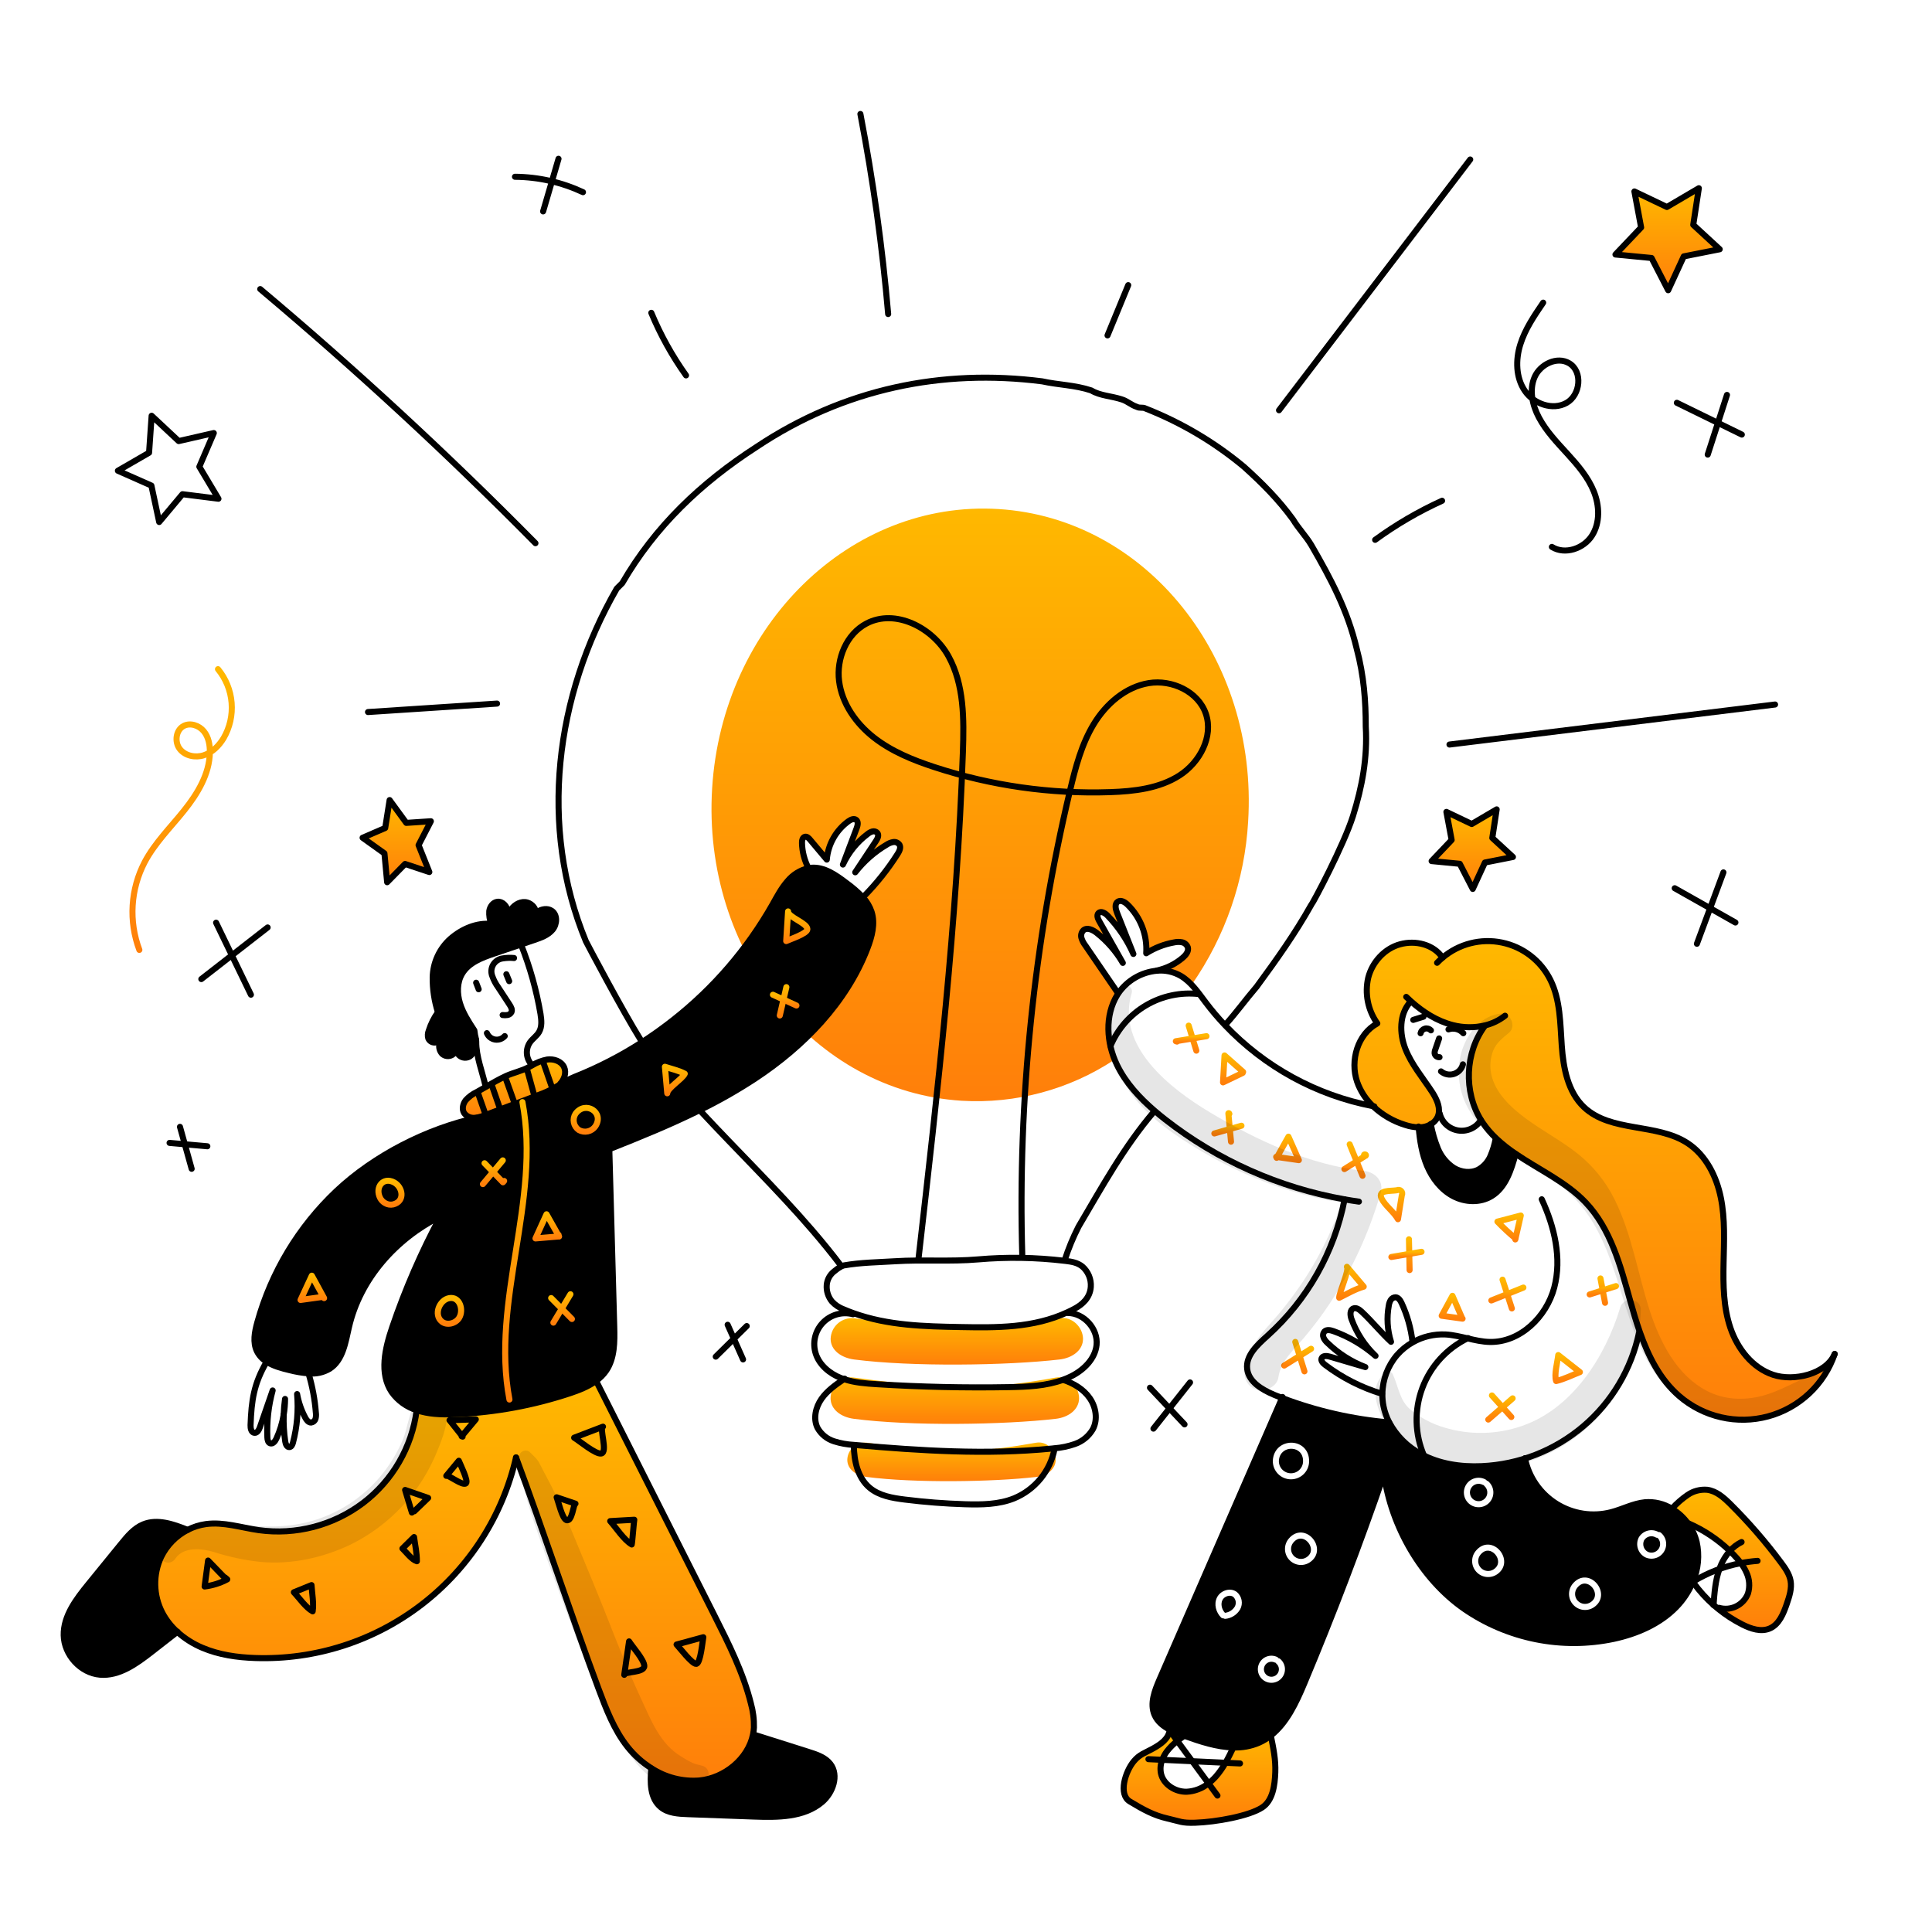<svg width="288" height="288" viewBox="0 0 288 288" fill="none" xmlns="http://www.w3.org/2000/svg">
<g clip-path="url(#clip0_28_12825)">
<mask id="mask0_28_12825" style="mask-type:luminance" maskUnits="userSpaceOnUse" x="0" y="0" width="288" height="288">
<path d="M288 0H0V288H288V0Z" fill="white"/>
</mask>
<g mask="url(#mask0_28_12825)">
<path fill-rule="evenodd" clip-rule="evenodd" d="M183.858 260.487C181.408 260.436 178.874 259.596 176.519 258.742C176.503 258.737 176.486 258.731 176.469 258.724L176.461 258.722C176.447 258.717 176.433 258.712 176.419 258.707C175.991 258.553 175.554 258.387 175.126 258.2C174.872 258.089 174.619 257.97 174.379 257.84C173.395 257.326 172.544 256.645 172.108 255.645C171.379 253.963 172.116 252.038 172.847 250.356C178.94 236.372 185.03 222.388 191.117 208.403C196.246 210.345 201.618 211.571 207.082 212.045L207.095 212.04C208.168 214.039 209.81 215.676 211.813 216.742C214.553 218.227 217.75 218.698 220.861 218.56C223.057 218.46 225.23 218.072 227.325 217.405C227.609 218.795 228.174 220.111 228.984 221.275C229.794 222.44 230.833 223.426 232.036 224.176C233.24 224.926 234.584 225.422 235.986 225.635C237.388 225.848 238.819 225.773 240.191 225.415C240.834 225.248 241.462 225.018 242.09 224.789C243.105 224.418 244.118 224.048 245.188 223.941C246.607 223.818 248.029 224.157 249.238 224.909C250.179 225.476 250.995 226.228 251.637 227.12C252.239 227.939 252.674 228.869 252.916 229.857C253.359 231.841 253.166 233.915 252.363 235.783C252.344 235.829 252.325 235.876 252.303 235.921C251.725 237.275 250.902 238.51 249.875 239.564C247.406 242.1 244.003 243.558 240.542 244.306C236.713 245.112 232.76 245.128 228.924 244.356C225.088 243.583 221.45 242.038 218.231 239.813C211.836 235.339 207.378 227.51 206.313 219.778C202.69 230.298 198.725 240.693 194.419 250.961C193.221 253.818 191.801 256.864 189.432 258.72C188.889 259.151 188.292 259.51 187.657 259.79C186.458 260.301 185.16 260.539 183.858 260.487ZM194.395 215.828C194.875 216.312 195.163 217.002 195.148 217.862V217.862C195.142 218.232 195.059 218.597 194.906 218.934C194.753 219.271 194.533 219.573 194.258 219.821C193.984 220.069 193.662 220.258 193.311 220.377C192.961 220.496 192.59 220.542 192.221 220.511C191.852 220.481 191.494 220.375 191.167 220.201C190.841 220.026 190.554 219.787 190.324 219.497C190.094 219.207 189.926 218.873 189.83 218.516C189.734 218.158 189.713 217.785 189.767 217.419C190.01 215.777 191.381 214.992 192.652 215.064C193.288 215.1 193.922 215.35 194.395 215.828ZM190.66 217.552C190.824 216.444 191.719 215.915 192.601 215.965C193.041 215.99 193.456 216.161 193.754 216.463C194.047 216.759 194.256 217.207 194.245 217.846C194.241 218.093 194.186 218.336 194.084 218.56C193.982 218.785 193.835 218.986 193.653 219.151C193.47 219.317 193.255 219.443 193.021 219.522C192.788 219.601 192.541 219.632 192.295 219.612C192.049 219.592 191.81 219.521 191.593 219.405C191.376 219.289 191.185 219.129 191.031 218.936C190.878 218.743 190.766 218.52 190.702 218.282C190.638 218.044 190.624 217.795 190.66 217.552ZM184.354 237.301C183.852 236.934 183.228 236.902 182.698 237.065C182.169 237.228 181.675 237.601 181.414 238.129C180.913 239.145 181.278 240.378 182.019 241.116C182.119 241.215 182.254 241.258 182.384 241.245C182.468 241.301 182.573 241.33 182.682 241.319C183.127 241.273 183.556 241.123 183.933 240.882C184.31 240.641 184.626 240.315 184.855 239.931L184.858 239.926L184.859 239.923L184.863 239.917C185.094 239.495 185.173 239.005 185.084 238.532C184.996 238.059 184.747 237.631 184.379 237.321C184.371 237.314 184.363 237.307 184.354 237.301ZM183.447 240.121C183.192 240.284 182.902 240.386 182.601 240.42C182.111 239.89 181.941 239.101 182.224 238.528C182.36 238.252 182.638 238.028 182.963 237.928C183.281 237.831 183.588 237.866 183.809 238.021C184.011 238.196 184.148 238.435 184.197 238.698C184.246 238.963 184.204 239.238 184.075 239.476C183.918 239.737 183.703 239.958 183.447 240.121ZM188.896 246.913C189.384 246.753 189.914 246.784 190.379 247.001C190.466 247.041 190.534 247.105 190.579 247.182C190.667 247.19 190.754 247.225 190.827 247.286C191.22 247.616 191.473 248.083 191.533 248.593C191.595 249.102 191.46 249.616 191.156 250.029C190.852 250.443 190.403 250.726 189.899 250.82C189.394 250.915 188.873 250.814 188.44 250.538C188.008 250.262 187.696 249.832 187.569 249.336C187.441 248.839 187.507 248.312 187.754 247.862C188.001 247.412 188.409 247.073 188.896 246.913ZM190.147 247.86C190.097 247.855 190.047 247.842 189.998 247.819C189.741 247.699 189.448 247.682 189.178 247.771C188.908 247.859 188.682 248.047 188.546 248.296C188.409 248.545 188.373 248.836 188.443 249.111C188.514 249.386 188.686 249.624 188.926 249.777C189.165 249.929 189.454 249.985 189.733 249.933C190.012 249.88 190.26 249.724 190.428 249.495C190.596 249.266 190.671 248.982 190.637 248.7C190.603 248.418 190.464 248.16 190.246 247.977C190.206 247.943 190.172 247.903 190.147 247.86ZM221.469 220.554C220.976 220.284 220.398 220.214 219.854 220.358C219.31 220.501 218.842 220.847 218.546 221.326C218.25 221.803 218.149 222.376 218.262 222.927C218.375 223.478 218.695 223.964 219.157 224.286C219.617 224.608 220.184 224.741 220.74 224.658C221.296 224.575 221.8 224.282 222.146 223.84C222.493 223.397 222.657 222.839 222.605 222.279C222.553 221.719 222.288 221.2 221.865 220.83C221.8 220.773 221.723 220.738 221.644 220.725C221.604 220.655 221.545 220.595 221.469 220.554ZM221.037 221.346C221.081 221.37 221.128 221.386 221.176 221.395C221.2 221.437 221.231 221.475 221.27 221.509C221.519 221.727 221.675 222.033 221.706 222.363C221.737 222.693 221.64 223.022 221.436 223.283C221.231 223.544 220.935 223.717 220.607 223.765C220.279 223.814 219.945 223.736 219.673 223.546C219.402 223.357 219.213 223.07 219.146 222.745C219.079 222.421 219.139 222.083 219.314 221.801C219.488 221.519 219.764 221.315 220.085 221.23C220.405 221.146 220.746 221.187 221.037 221.346ZM195.276 232.879C194.8 233.201 194.224 233.341 193.653 233.273C193.082 233.204 192.555 232.932 192.169 232.507C191.782 232.081 191.563 231.53 191.55 230.956C191.536 230.381 191.731 229.821 192.098 229.378C192.661 228.699 193.344 228.409 194.021 228.453C194.68 228.496 195.266 228.85 195.675 229.324C196.084 229.798 196.349 230.431 196.326 231.084C196.302 231.755 195.973 232.406 195.276 232.879ZM192.793 229.954C193.198 229.467 193.612 229.331 193.963 229.354C194.333 229.378 194.707 229.583 194.992 229.913C195.276 230.243 195.438 230.66 195.424 231.051C195.41 231.425 195.237 231.815 194.77 232.132L192.793 229.954ZM194.77 232.132C194.474 232.332 194.115 232.419 193.76 232.376C193.405 232.334 193.077 232.165 192.837 231.9C192.597 231.635 192.46 231.293 192.452 230.935C192.444 230.578 192.565 230.23 192.793 229.954L194.77 232.132ZM223.176 234.679C223.873 234.206 224.202 233.555 224.226 232.884C224.249 232.231 223.984 231.598 223.575 231.124C223.166 230.65 222.58 230.296 221.921 230.253C221.244 230.209 220.561 230.499 219.998 231.178C219.631 231.621 219.436 232.181 219.45 232.756C219.463 233.33 219.682 233.881 220.069 234.307C220.455 234.732 220.982 235.004 221.553 235.073C222.124 235.141 222.7 235.001 223.176 234.679ZM221.863 231.154C221.512 231.131 221.098 231.267 220.693 231.754L222.669 233.932L220.693 231.754C220.465 232.03 220.344 232.378 220.352 232.735C220.36 233.093 220.497 233.435 220.737 233.7C220.977 233.965 221.305 234.134 221.66 234.176C222.015 234.219 222.373 234.132 222.669 233.932C223.136 233.615 223.31 233.225 223.324 232.851C223.338 232.46 223.176 232.043 222.892 231.713C222.607 231.383 222.233 231.178 221.863 231.154ZM237.618 239.586C237.142 239.908 236.566 240.048 235.995 239.979C235.424 239.911 234.897 239.639 234.511 239.213C234.124 238.788 233.905 238.237 233.892 237.662C233.879 237.088 234.073 236.528 234.44 236.085H234.44C235.003 235.406 235.686 235.115 236.364 235.159C237.022 235.202 237.608 235.556 238.017 236.031C238.426 236.505 238.691 237.137 238.668 237.79C238.644 238.462 238.315 239.113 237.618 239.586ZM235.135 236.661C235.54 236.173 235.954 236.038 236.305 236.06C236.675 236.084 237.049 236.29 237.334 236.62C237.618 236.95 237.78 237.367 237.766 237.758C237.752 238.132 237.579 238.522 237.112 238.838L235.135 236.661ZM237.112 238.838C236.815 239.038 236.457 239.125 236.102 239.083C235.747 239.041 235.42 238.871 235.179 238.607C234.939 238.342 234.802 238 234.794 237.642C234.786 237.285 234.907 236.936 235.135 236.661L237.112 238.838ZM245.629 228.172C246.173 228.032 246.749 228.107 247.238 228.381C247.36 228.363 247.489 228.396 247.591 228.481C248.001 228.825 248.271 229.306 248.35 229.834C248.43 230.363 248.314 230.902 248.023 231.351C247.733 231.8 247.289 232.127 246.774 232.271C246.259 232.415 245.71 232.366 245.229 232.134C245.225 232.132 245.222 232.13 245.219 232.129C245.216 232.127 245.213 232.126 245.21 232.124C244.707 231.85 244.329 231.393 244.156 230.847C243.983 230.301 244.028 229.709 244.282 229.196C244.287 229.185 244.293 229.174 244.299 229.164C244.595 228.671 245.072 228.314 245.629 228.172ZM247.458 229.969C247.416 229.691 247.284 229.435 247.084 229.24C246.994 229.248 246.901 229.229 246.817 229.18C246.526 229.01 246.18 228.962 245.854 229.046C245.533 229.128 245.257 229.331 245.083 229.612C244.94 229.912 244.916 230.256 245.017 230.574C245.118 230.894 245.338 231.163 245.632 231.326C245.912 231.459 246.232 231.486 246.531 231.402C246.833 231.317 247.095 231.125 247.265 230.861C247.436 230.597 247.504 230.28 247.458 229.969Z" fill="currentColor"/>
<path d="M154.47 220.167C147.963 220.92 136.279 221.088 129.202 220.167C127.619 219.961 126.305 219.024 126.305 217.614C126.312 217.251 126.395 216.893 126.547 216.564C126.7 216.235 126.92 215.941 127.192 215.7C127.465 215.46 127.784 215.28 128.13 215.17C128.476 215.059 128.841 215.022 129.202 215.061C142.359 216.818 146.823 216.4 154.47 215.061C156.039 214.786 157.368 216.204 157.368 217.614C157.367 219.024 156.056 219.983 154.47 220.167Z" fill="url(#paint0_linear_28_12825)"/>
<path d="M157.4 211.497C149.64 212.404 135.706 212.605 127.266 211.497C125.378 211.249 123.811 210.121 123.811 208.424C123.811 206.727 125.379 205.097 127.266 205.351C142.956 207.467 148.281 206.964 157.4 205.351C159.272 205.021 160.855 206.727 160.855 208.424C160.855 210.12 159.292 211.276 157.4 211.497Z" fill="url(#paint1_linear_28_12825)"/>
<path d="M157.934 202.658C150.053 203.565 135.902 203.768 127.332 202.658C125.414 202.41 123.822 201.282 123.822 199.585C123.832 199.147 123.934 198.715 124.119 198.318C124.305 197.921 124.572 197.566 124.902 197.278C125.232 196.989 125.618 196.771 126.036 196.64C126.455 196.508 126.896 196.465 127.332 196.512C143.266 198.628 148.673 198.124 157.934 196.512C159.835 196.182 161.444 197.888 161.444 199.585C161.443 201.282 159.855 202.437 157.934 202.658Z" fill="url(#paint2_linear_28_12825)"/>
<path d="M148.857 75.884C126.794 74.509 107.677 93.139 106.158 117.494C104.64 141.85 121.295 162.711 143.358 164.087C151.397 164.567 159.375 162.428 166.095 157.992C165.057 154.904 165.182 151.314 166.789 148.515C166.279 146.528 164.657 145.048 163.467 143.45C162.582 142.26 161.252 140.613 161.268 139.337C161.269 139.195 161.308 139.055 161.38 138.932C161.452 138.809 161.555 138.707 161.678 138.636C161.802 138.565 161.942 138.528 162.084 138.528C162.227 138.527 162.367 138.564 162.491 138.635C163.788 139.317 164.958 140.217 165.951 141.294C166.299 141.679 166.61 142.096 166.877 142.54C166.555 141.878 166.174 141.255 165.99 140.905C165.289 139.572 164.27 138.378 163.674 137.005C163.261 136.054 164.154 135.431 164.87 136.292C165.144 136.58 165.399 136.885 165.635 137.205C165.744 137.268 165.837 137.355 165.907 137.46C166.761 138.707 167.814 139.928 168.504 141.234C168.447 141.018 168.288 140.712 168.218 140.5C167.607 138.666 166.31 136.949 166.289 134.969C166.282 134.369 167.133 134.029 167.655 134.362C169.39 135.47 170.262 137.628 170.731 139.552C170.918 140.32 170.847 141.333 170.895 142.176C172.543 141.142 174.611 140.004 176.452 140.595C176.833 140.717 177.186 141.174 177.02 141.594C176.426 143.094 174.579 143.978 173.032 144.65C174.647 144.813 176.627 145.584 177.66 146.762C182.649 139.598 185.555 131.192 186.057 122.477C187.576 98.121 170.921 77.26 148.857 75.884ZM134.089 126.757C132.727 129.877 130.187 132.192 127.889 134.621C127.821 134.698 127.737 134.76 127.643 134.803C127.55 134.846 127.448 134.869 127.345 134.87C127.242 134.872 127.14 134.851 127.046 134.811C126.951 134.771 126.866 134.711 126.795 134.636C126.489 134.978 126.172 135.311 125.832 135.626C125.065 136.337 123.912 135.189 124.682 134.476C124.757 134.407 124.828 134.334 124.901 134.264C124.812 134.185 124.745 134.085 124.707 133.973C124.668 133.86 124.66 133.74 124.682 133.623C124.509 133.607 124.345 133.541 124.21 133.433C124.074 133.324 123.973 133.179 123.919 133.014C123.785 133.037 123.648 133.026 123.52 132.983C123.392 132.939 123.276 132.864 123.184 132.765C123.092 132.666 123.026 132.545 122.992 132.414C122.958 132.282 122.958 132.145 122.991 132.013C123.031 131.859 123.081 131.707 123.122 131.553C122.612 131.927 121.74 131.603 121.8 130.931C121.775 130.896 121.753 130.86 121.734 130.823C121.684 130.72 121.633 130.619 121.584 130.517C121.129 130.764 120.551 130.463 120.476 129.767C120.313 128.259 119.501 126.934 119.568 125.368C119.608 124.413 120.513 124.478 120.83 125.319V125.321C120.993 125.358 121.139 125.45 121.241 125.582C121.819 126.272 122.693 127.301 123.201 128.045C124.027 125.84 124.81 123.287 126.664 122.154C127.56 121.607 128.376 123.014 127.485 123.558C127.473 123.566 127.462 123.574 127.451 123.581C126.935 124.95 126.595 126.384 126.103 127.763C126.078 127.834 126.053 127.904 126.027 127.973C127.086 126.593 128.269 125.312 129.56 124.146C130.351 123.468 131.505 124.613 130.71 125.296C130.624 125.37 130.54 125.446 130.456 125.521C130.431 125.69 130.353 125.846 130.232 125.965C129.355 126.873 128.864 127.971 128.246 129.073C129.639 127.506 131.133 126.165 133.171 125.563C133.914 125.343 134.355 126.15 134.089 126.757Z" fill="url(#paint3_linear_28_12825)"/>
<path d="M259.511 233.01C259.184 232.58 258.831 232.171 258.454 231.785C258.264 231.587 258.069 231.395 257.871 231.205C256.071 229.476 253.978 228.081 251.69 227.084L251.638 227.121C250.996 226.23 250.18 225.478 249.24 224.91L249.275 224.85C249.965 224.093 250.74 223.419 251.585 222.84C252.438 222.259 253.466 221.991 254.495 222.081C255.875 222.261 256.985 223.263 257.969 224.244C260.7 226.958 263.225 229.872 265.521 232.962C266.126 233.772 266.73 234.634 266.915 235.628C267.128 236.794 266.735 237.975 266.351 239.097C265.852 240.547 265.213 242.154 263.804 242.757C262.514 243.308 261.026 242.812 259.771 242.183C258.476 241.532 257.255 240.743 256.129 239.831L256.256 239.677C257.109 239.926 258.025 239.846 258.822 239.453C259.619 239.06 260.24 238.383 260.562 237.555C260.881 236.511 260.799 235.386 260.332 234.4C260.111 233.908 259.835 233.441 259.511 233.01Z" fill="url(#paint4_linear_28_12825)"/>
<path d="M210.323 149.256L210.244 149.343C208.567 151.174 208.591 154.06 209.505 156.372C210.418 158.683 212.057 160.618 213.426 162.694C214.062 163.662 214.659 164.843 214.472 165.941C214.439 166.134 214.383 166.322 214.304 166.502C214.087 166.963 213.732 167.346 213.288 167.596C212.936 167.805 212.548 167.943 212.144 168.006C211.925 168.041 211.702 168.057 211.48 168.054C210.786 168.033 210.1 167.909 209.442 167.686C207.658 167.136 206.025 166.181 204.67 164.896C203.598 163.885 202.783 162.631 202.296 161.24C201.226 158.09 202.383 154.143 205.312 152.563C204.615 151.585 204.135 150.469 203.903 149.291C203.67 148.113 203.692 146.898 203.965 145.728C204.565 143.409 206.391 141.398 208.702 140.764C211.014 140.13 213.682 140.775 215.035 142.751L215.041 142.759C216.248 141.736 217.672 141.002 219.206 140.611C220.739 140.221 222.341 140.184 223.89 140.505C225.439 140.825 226.896 141.493 228.148 142.46C229.401 143.427 230.417 144.665 231.12 146.083C232.605 149.069 232.572 152.543 232.808 155.868C233.043 159.194 233.705 162.765 236.133 165.052C240.147 168.83 246.954 167.392 251.566 170.41C254.292 172.195 255.875 175.347 256.522 178.545C257.17 181.743 256.997 185.035 256.929 188.295C256.861 191.555 256.905 194.883 257.956 197.97C259.008 201.056 261.226 203.907 264.319 204.939C267.411 205.972 272.216 204.834 273.495 201.834C272.728 204.079 271.422 206.102 269.691 207.724C267.96 209.346 265.857 210.518 263.566 211.136C261.276 211.755 258.869 211.801 256.556 211.271C254.244 210.741 252.097 209.651 250.305 208.096C247.448 205.617 245.727 202.2 244.456 198.586C243.906 197.031 243.44 195.436 243.004 193.869C241.551 188.655 240.094 183.167 236.362 179.246C233.457 176.194 229.413 174.371 225.936 171.999C224.896 171.308 223.916 170.531 223.007 169.674C222.27 168.979 221.609 168.207 221.037 167.371C220.945 167.235 220.857 167.101 220.771 166.962C218.156 162.72 218.384 156.878 221.375 152.881L221.37 152.854C219.788 153.233 218.137 153.217 216.563 152.808C214.22 152.21 212.13 150.876 210.323 149.256Z" fill="url(#paint5_linear_28_12825)"/>
<path d="M212.732 173.808C211.963 171.992 211.652 170.019 211.48 168.055C211.703 168.057 211.925 168.041 212.144 168.006C212.548 167.944 212.936 167.805 213.288 167.597C213.517 168.832 213.87 170.042 214.342 171.206C214.825 172.39 215.657 173.4 216.727 174.1C217.813 174.756 219.233 174.932 220.363 174.355C221.17 173.903 221.805 173.197 222.171 172.347C222.531 171.502 222.797 170.621 222.965 169.718L223.005 169.675C223.914 170.531 224.894 171.309 225.935 172L225.929 172.008C225.277 174.39 224.463 176.994 222.363 178.29C220.651 179.349 218.371 179.244 216.596 178.298C214.822 177.352 213.518 175.661 212.732 173.808Z" fill="currentColor"/>
<path d="M180.148 265.845C180.551 265.537 180.922 265.19 181.258 264.81C181.802 264.183 182.28 263.501 182.683 262.775C183.109 262.032 183.486 261.257 183.857 260.487C185.16 260.54 186.459 260.302 187.659 259.791C188.293 259.511 188.89 259.151 189.433 258.721C189.816 260.585 190.176 262.303 190.103 264.206C190.03 266.108 189.739 268.398 188.146 269.438C186.181 270.723 181.246 271.612 178.147 271.712C176.122 271.774 175.978 271.525 174.003 271.072C172.027 270.62 170.496 269.799 168.412 268.536C166.678 267.486 167.727 264.081 169.03 262.528C169.897 261.496 170.683 261.314 171.865 260.658C173.046 260.002 174.217 259.2 174.369 257.859L174.377 257.84C174.617 257.97 174.87 258.089 175.125 258.2L174.94 258.764C175.127 259.016 175.312 259.27 175.498 259.522C174.923 259.97 174.404 260.487 173.954 261.061C173.659 261.449 173.423 261.877 173.252 262.332C172.994 262.976 172.928 263.681 173.062 264.362C173.422 266.018 175.184 267.123 176.878 267.092C178.073 267.035 179.218 266.598 180.148 265.845Z" fill="url(#paint6_linear_28_12825)"/>
<path d="M176.42 258.707C176.452 258.718 176.487 258.731 176.52 258.742C176.178 258.997 175.834 259.254 175.5 259.522C175.313 259.27 175.128 259.015 174.941 258.763L175.126 258.2C175.555 258.387 175.991 258.552 176.42 258.707Z" fill="url(#paint7_linear_28_12825)"/>
<path d="M90.826 171.306C91.048 179.458 91.338 189.596 91.563 197.745C91.625 200.015 91.639 202.457 90.36 204.335C89.952 204.923 89.444 205.434 88.86 205.847C87.706 206.698 86.288 207.246 84.912 207.704C79.503 209.492 73.874 210.531 68.183 210.794C66.381 210.875 64.549 210.875 62.804 210.422C62.574 210.362 62.343 210.292 62.116 210.214C60.609 209.744 59.298 208.794 58.382 207.509C56.528 204.732 57.392 201.016 58.468 197.854C60.408 192.152 62.813 186.62 65.66 181.313C59.024 184.659 53.672 190.619 52.013 197.865C51.493 200.141 51.105 202.778 49.141 204.041C48.197 204.6 47.099 204.84 46.008 204.726C45.041 204.649 44.083 204.487 43.144 204.244C41.984 203.97 40.735 203.626 39.748 202.995C39.133 202.621 38.634 202.083 38.307 201.442C37.659 200.119 37.965 198.548 38.356 197.128C40.432 189.652 44.508 182.884 50.144 177.552C55.756 172.262 63.673 168.207 71.216 166.598L71.213 166.579C71.609 166.491 71.996 166.369 72.37 166.216C75.235 165.135 78.098 164.055 80.961 162.976C81.85 162.61 82.705 162.163 83.513 161.643C84.191 161.216 84.902 160.846 85.641 160.537C87.405 159.838 89.137 159.049 90.822 158.179C92.497 157.317 94.127 156.375 95.712 155.353C97.322 154.315 98.879 153.202 100.382 152.014C106.37 147.302 111.385 141.47 115.148 134.844C115.828 133.636 116.476 132.392 117.392 131.351C118.193 130.381 119.291 129.701 120.516 129.416C120.653 129.389 120.79 129.37 120.928 129.359C122.866 129.199 124.608 130.435 126.156 131.611C127.046 132.248 127.873 132.967 128.627 133.76C129.209 134.381 129.65 135.119 129.923 135.925C130.493 137.7 129.974 139.632 129.305 141.372C126.183 149.488 119.798 156.017 112.541 160.805C109.906 162.528 107.168 164.086 104.341 165.471C99.956 167.645 95.392 169.502 90.826 171.306Z" fill="currentColor"/>
<path d="M123.79 262.961C125.082 264.663 124.169 267.251 122.538 268.636C119.838 270.926 115.936 270.918 112.398 270.79C109.1 270.668 105.802 270.548 102.504 270.43C101.106 270.379 99.599 270.289 98.514 269.403C96.885 268.067 96.894 265.707 97.091 263.609L97.105 263.59C99.221 264.969 101.733 265.611 104.251 265.417C108.001 265.053 111.516 262.186 112.251 258.552L112.408 258.582C115.147 259.449 117.888 260.317 120.628 261.186C121.8 261.558 123.047 261.983 123.79 262.961Z" fill="currentColor"/>
<path d="M84.087 159.074C84.472 159.906 84.12 160.925 83.48 161.583L83.515 161.64C82.706 162.161 81.852 162.607 80.962 162.974C78.098 164.055 75.234 165.135 72.372 166.214C71.997 166.367 71.61 166.488 71.215 166.577C71.044 166.613 70.87 166.633 70.695 166.637C70.404 166.655 70.114 166.599 69.851 166.475C69.588 166.351 69.361 166.162 69.191 165.927C68.827 165.347 69.004 164.552 69.426 164.011C69.885 163.498 70.442 163.084 71.066 162.794C71.521 162.545 71.974 162.284 72.426 162.022V162.018C73.416 161.447 74.406 160.867 75.432 160.398C76.554 159.883 77.742 159.672 78.852 159.065C79.002 158.984 79.147 158.902 79.296 158.825C79.994 158.394 80.764 158.095 81.57 157.941C82.545 157.808 83.673 158.18 84.087 159.074Z" fill="url(#paint8_linear_28_12825)"/>
<path d="M78.769 137.527C78.713 137.607 78.663 137.691 78.619 137.779C78.669 137.695 78.72 137.61 78.769 137.527ZM79.824 136.156C79.408 136.555 79.055 137.014 78.774 137.517C79.122 136.999 79.8 136.26 79.824 136.156ZM79.824 136.153C79.902 136.086 79.983 136.02 80.067 135.958C80.698 135.5 81.612 135.335 82.257 135.777C83.13 136.377 83.052 137.777 82.38 138.592C81.707 139.408 80.651 139.782 79.648 140.122C78.99 140.344 78.328 140.569 77.668 140.791L73.66 142.149C71.85 142.762 69.89 143.491 68.904 145.128C68.112 146.439 68.121 148.109 68.574 149.572C69.027 151.035 69.877 152.332 70.717 153.615C70.764 154.069 70.847 154.519 70.967 154.959L70.934 154.962C70.915 155.843 70.724 157.089 69.959 157.523C69.685 157.667 69.369 157.71 69.066 157.645C68.763 157.579 68.493 157.41 68.303 157.165C68.18 156.992 68.103 156.791 68.081 156.58C68.355 156.203 68.555 155.767 68.468 155.477C68.323 155.618 68.212 155.791 68.145 155.983C68.078 156.174 68.056 156.378 68.081 156.58C67.898 156.844 67.67 157.073 67.406 157.257C67.171 157.394 66.899 157.452 66.629 157.422C66.359 157.392 66.105 157.276 65.906 157.092C65.731 156.9 65.602 156.67 65.531 156.42C65.46 156.17 65.447 155.907 65.494 155.652C65.531 155.41 65.597 155.174 65.689 154.947C65.796 154.854 65.882 154.74 65.94 154.611C65.998 154.482 66.028 154.341 66.027 154.2C65.907 154.444 65.787 154.693 65.688 154.948C65.499 155.15 65.261 155.301 64.998 155.387C64.766 155.439 64.524 155.409 64.312 155.3C64.1 155.192 63.934 155.013 63.841 154.794C63.736 154.408 63.762 153.998 63.914 153.628C64.221 152.65 64.683 151.728 65.283 150.897C64.744 149.214 64.48 147.455 64.5 145.688C64.522 144.598 64.768 143.524 65.226 142.533C65.683 141.543 66.34 140.659 67.156 139.935C68.793 138.504 71.074 137.488 73.234 137.751C72.993 137.135 72.891 136.473 72.934 135.813C73.024 135.157 73.487 134.507 74.143 134.428C74.915 134.334 75.583 135.079 75.693 135.848C75.722 136.055 75.726 136.264 75.704 136.472C75.508 137.004 75.353 137.55 75.24 138.106C75.469 137.585 75.625 137.035 75.704 136.472C75.833 136.138 76.005 135.823 76.214 135.534C76.761 134.789 77.729 134.274 78.614 134.539C79.306 134.744 79.98 135.45 79.824 136.153Z" fill="currentColor"/>
<path d="M27.972 228.055C28.825 227.614 29.747 227.322 30.698 227.19C33.327 226.835 35.942 227.716 38.565 228.093C44.082 228.857 49.677 227.401 54.12 224.043C56.298 222.384 58.126 220.31 59.497 217.941C60.869 215.571 61.756 212.953 62.109 210.238L62.117 210.211C62.345 210.29 62.575 210.361 62.805 210.421C64.55 210.874 66.383 210.874 68.184 210.793C73.875 210.53 79.504 209.491 84.913 207.703C86.29 207.245 87.707 206.697 88.861 205.846L88.864 205.852C94.772 217.569 100.598 229.102 106.504 240.821C108.637 245.051 110.786 249.322 111.932 253.918C112.261 255.09 112.415 256.305 112.387 257.522C112.37 257.869 112.325 258.213 112.252 258.552C111.518 262.186 108.003 265.053 104.252 265.416C101.734 265.61 99.222 264.968 97.106 263.59C95.74 262.734 94.531 261.651 93.531 260.386C91.513 257.831 90.342 254.728 89.201 251.68C85.201 240.973 80.928 227.968 76.925 217.261C74.923 225.981 69.95 233.732 62.858 239.187C55.767 244.641 46.998 247.459 38.057 247.157C35.361 247.067 32.64 246.682 30.16 245.627C28.796 245.053 27.536 244.255 26.434 243.267C25.525 242.45 24.766 241.48 24.193 240.4C23.53 239.119 23.171 237.703 23.142 236.261C23.112 234.819 23.415 233.39 24.025 232.083C24.874 230.351 26.258 228.939 27.972 228.055Z" fill="url(#paint9_linear_28_12825)"/>
<path d="M27.973 228.055C26.258 228.938 24.874 230.35 24.024 232.082C23.414 233.389 23.111 234.818 23.141 236.26C23.17 237.702 23.529 239.118 24.192 240.399C24.765 241.478 25.524 242.449 26.433 243.266C25.146 244.269 23.861 245.27 22.579 246.27C20.317 248.031 17.753 249.89 14.897 249.644C11.992 249.394 9.553 246.681 9.497 243.766C9.443 240.872 11.367 238.362 13.193 236.118C14.819 234.124 16.443 232.129 18.066 230.135C18.998 228.989 19.989 227.796 21.355 227.235C23.466 226.364 25.853 227.209 27.973 228.055Z" fill="currentColor"/>
<path d="M79.2 158.648C78.811 158.204 78.58 157.644 78.544 157.054C78.507 156.465 78.666 155.88 78.997 155.391C79.393 154.83 80.005 154.44 80.352 153.846C80.818 153.047 80.715 152.053 80.571 151.139C79.97 147.606 78.999 144.145 77.674 140.814" stroke="currentColor" stroke-width="0.903" stroke-linecap="round" stroke-linejoin="round"/>
<path d="M68.079 156.578C68.101 156.789 68.178 156.991 68.301 157.163C68.491 157.408 68.761 157.577 69.064 157.643C69.367 157.708 69.683 157.665 69.957 157.521C70.724 157.088 70.913 155.841 70.933 154.96" stroke="currentColor" stroke-width="0.903" stroke-linecap="round" stroke-linejoin="round"/>
<path d="M68.079 156.578C68.353 156.201 68.554 155.765 68.467 155.475C68.321 155.616 68.211 155.79 68.144 155.981C68.076 156.172 68.054 156.377 68.079 156.578Z" stroke="currentColor" stroke-width="0.903" stroke-linecap="round" stroke-linejoin="round"/>
<path d="M65.689 154.946C65.597 155.173 65.531 155.409 65.494 155.651C65.447 155.907 65.459 156.17 65.531 156.419C65.602 156.669 65.73 156.899 65.906 157.091C66.105 157.276 66.358 157.391 66.628 157.421C66.898 157.451 67.171 157.393 67.406 157.256C67.669 157.072 67.898 156.843 68.08 156.579" stroke="currentColor" stroke-width="0.903" stroke-linecap="round" stroke-linejoin="round"/>
<path d="M65.689 154.946C65.796 154.854 65.882 154.739 65.94 154.61C65.999 154.481 66.028 154.342 66.028 154.2C65.91 154.442 65.787 154.692 65.689 154.946Z" stroke="currentColor" stroke-width="0.903" stroke-linecap="round" stroke-linejoin="round"/>
<path d="M65.285 150.895C64.686 151.726 64.224 152.649 63.917 153.626C63.764 153.996 63.738 154.406 63.844 154.791C63.936 155.01 64.103 155.19 64.314 155.298C64.526 155.407 64.769 155.438 65.001 155.385C65.263 155.299 65.5 155.148 65.689 154.946" stroke="currentColor" stroke-width="0.903" stroke-linecap="round" stroke-linejoin="round"/>
<path d="M75.705 136.47C75.727 136.263 75.723 136.053 75.694 135.847C75.583 135.077 74.916 134.332 74.144 134.427C73.488 134.505 73.025 135.155 72.935 135.811C72.892 136.471 72.995 137.133 73.235 137.749C71.075 137.486 68.795 138.502 67.157 139.933C66.341 140.657 65.684 141.542 65.227 142.532C64.77 143.522 64.523 144.596 64.501 145.687C64.481 147.454 64.746 149.212 65.284 150.895" stroke="currentColor" stroke-width="0.903" stroke-linecap="round" stroke-linejoin="round"/>
<path d="M75.705 136.47C75.509 137.002 75.354 137.548 75.241 138.104C75.47 137.583 75.626 137.033 75.705 136.47Z" stroke="currentColor" stroke-width="0.903" stroke-linecap="round" stroke-linejoin="round"/>
<path d="M79.824 136.153C79.981 135.451 79.306 134.743 78.616 134.538C77.729 134.272 76.762 134.787 76.216 135.532C76.006 135.822 75.835 136.137 75.706 136.47" stroke="currentColor" stroke-width="0.903" stroke-linecap="round" stroke-linejoin="round"/>
<path d="M78.775 137.517C79.122 136.999 79.799 136.259 79.825 136.156" stroke="currentColor" stroke-width="0.903" stroke-linecap="round" stroke-linejoin="round"/>
<path d="M78.77 137.527C78.721 137.611 78.669 137.695 78.62 137.779C78.663 137.691 78.713 137.607 78.77 137.527Z" stroke="currentColor" stroke-width="0.903" stroke-linecap="round" stroke-linejoin="round"/>
<path d="M78.769 137.527C78.77 137.523 78.772 137.519 78.775 137.516" stroke="currentColor" stroke-width="0.903" stroke-linecap="round" stroke-linejoin="round"/>
<path d="M79.824 136.156C79.409 136.555 79.055 137.013 78.774 137.517" stroke="currentColor" stroke-width="0.903" stroke-linecap="round" stroke-linejoin="round"/>
<path d="M79.824 136.156V136.153" stroke="currentColor" stroke-width="0.903" stroke-linecap="round" stroke-linejoin="round"/>
<path d="M72.399 161.976C71.911 159.811 70.968 157.497 70.989 155.28C70.989 155.172 70.981 155.064 70.965 154.957C70.845 154.517 70.762 154.067 70.715 153.613C69.875 152.331 69.025 151.03 68.572 149.57C68.119 148.109 68.111 146.437 68.902 145.125C69.888 143.489 71.847 142.76 73.658 142.147L77.666 140.789C78.326 140.567 78.988 140.342 79.646 140.12C80.649 139.781 81.703 139.405 82.377 138.59C83.052 137.776 83.127 136.373 82.255 135.775C81.611 135.333 80.697 135.498 80.065 135.956C79.981 136.018 79.9 136.083 79.822 136.151" stroke="currentColor" stroke-width="0.903" stroke-linecap="round" stroke-linejoin="round"/>
<path d="M83.479 161.583C84.119 160.925 84.471 159.906 84.086 159.074C83.672 158.179 82.544 157.808 81.569 157.941C80.763 158.095 79.993 158.394 79.295 158.824C79.145 158.903 79 158.984 78.851 159.064C77.743 159.671 76.553 159.883 75.431 160.398C74.406 160.867 73.414 161.448 72.425 162.018V162.02C71.973 162.283 71.52 162.544 71.065 162.793C70.441 163.083 69.884 163.497 69.425 164.009C69.003 164.552 68.825 165.346 69.19 165.926C69.36 166.161 69.587 166.35 69.85 166.474C70.113 166.598 70.403 166.654 70.694 166.635C70.869 166.632 71.043 166.612 71.214 166.575C71.609 166.487 71.996 166.366 72.371 166.212C75.235 165.131 78.099 164.051 80.962 162.972C81.851 162.606 82.705 162.16 83.514 161.639C84.191 161.212 84.903 160.842 85.641 160.533C87.406 159.834 89.137 159.046 90.823 158.176C92.498 157.314 94.128 156.372 95.713 155.35C97.323 154.312 98.879 153.199 100.382 152.011C106.37 147.299 111.385 141.467 115.149 134.841C115.829 133.632 116.477 132.388 117.393 131.348C118.194 130.378 119.292 129.698 120.517 129.413C120.653 129.386 120.791 129.367 120.929 129.356C122.867 129.196 124.609 130.432 126.157 131.608C127.046 132.245 127.874 132.964 128.628 133.757C129.209 134.378 129.651 135.116 129.923 135.922C130.493 137.697 129.975 139.629 129.305 141.369C126.184 149.485 119.799 156.013 112.542 160.802C109.907 162.524 107.168 164.083 104.341 165.468C99.954 167.644 95.391 169.501 90.824 171.305C90.231 171.538 89.635 171.774 89.041 172.007" stroke="currentColor" stroke-width="0.903" stroke-linecap="round" stroke-linejoin="round"/>
<path d="M90.826 171.3V171.305C91.048 179.457 91.338 189.595 91.563 197.744C91.625 200.014 91.639 202.456 90.36 204.334C89.952 204.922 89.444 205.433 88.86 205.846C87.706 206.697 86.288 207.245 84.912 207.703C79.503 209.491 73.874 210.53 68.183 210.793C66.381 210.874 64.549 210.874 62.804 210.421C62.574 210.361 62.343 210.291 62.116 210.213C60.609 209.744 59.298 208.793 58.382 207.508C56.528 204.731 57.392 201.015 58.468 197.853C60.408 192.151 62.813 186.619 65.66 181.312C59.024 184.658 53.672 190.618 52.013 197.864C51.493 200.14 51.105 202.777 49.141 204.04C48.197 204.599 47.099 204.839 46.008 204.725C45.041 204.648 44.083 204.487 43.144 204.243C41.984 203.969 40.735 203.625 39.748 202.994C39.133 202.62 38.634 202.082 38.307 201.441C37.659 200.118 37.965 198.547 38.356 197.127C40.432 189.651 44.508 182.883 50.144 177.551C55.756 172.261 63.673 168.206 71.216 166.597" stroke="currentColor" stroke-width="0.903" stroke-linecap="round" stroke-linejoin="round"/>
<path d="M42.289 210.898C42.246 212.234 42.324 213.571 42.522 214.893C42.579 215.275 42.776 215.76 43.158 215.714C43.454 215.679 43.598 215.337 43.674 215.048C44.293 212.689 44.501 210.241 44.289 207.812C44.506 209.039 44.916 210.224 45.502 211.324C45.689 211.676 45.974 212.066 46.375 212.056C46.525 212.039 46.666 211.978 46.782 211.882C46.898 211.786 46.984 211.658 47.028 211.514C47.11 211.223 47.131 210.918 47.088 210.619C46.936 208.643 46.574 206.687 46.008 204.788" stroke="currentColor" stroke-width="0.903" stroke-linecap="round" stroke-linejoin="round"/>
<path d="M42.289 210.898C42.421 210.119 42.489 209.329 42.492 208.538C42.382 209.321 42.314 210.108 42.289 210.898Z" stroke="currentColor" stroke-width="0.903" stroke-linecap="round" stroke-linejoin="round"/>
<path d="M39.72 203.04C37.842 206.28 37.487 208.707 37.35 212.452C37.334 212.921 37.453 213.538 37.922 213.59C38.347 213.636 38.61 213.145 38.751 212.739C39.383 210.917 40.013 209.096 40.643 207.273C40.016 209.553 39.752 211.916 39.857 214.278C39.871 214.619 39.947 215.034 40.269 215.151C40.67 215.297 41.025 214.844 41.201 214.454C41.717 213.321 42.082 212.126 42.288 210.899" stroke="currentColor" stroke-width="0.903" stroke-linecap="round" stroke-linejoin="round"/>
<path d="M120.519 129.408C119.913 128.248 119.582 126.965 119.552 125.658C119.541 125.284 119.638 124.81 120.004 124.734C120.299 124.674 120.557 124.929 120.749 125.162C121.581 126.154 122.414 127.146 123.248 128.138C123.344 127.007 123.684 125.91 124.243 124.922C124.802 123.934 125.568 123.079 126.488 122.414C126.824 122.176 127.296 121.964 127.626 122.214C127.984 122.484 127.859 123.041 127.702 123.458C127.019 125.265 126.336 127.072 125.653 128.878C126.486 127.079 127.751 125.515 129.336 124.325C129.546 124.149 129.791 124.019 130.054 123.943C130.186 123.907 130.326 123.91 130.457 123.951C130.588 123.992 130.704 124.069 130.794 124.173C131.057 124.528 130.81 125.021 130.566 125.389C129.542 126.937 128.516 128.484 127.49 130.032C128.78 128.377 130.369 126.981 132.176 125.915C132.474 125.714 132.812 125.58 133.168 125.522C133.345 125.496 133.527 125.521 133.691 125.595C133.855 125.669 133.994 125.789 134.092 125.939C134.325 126.365 134.067 126.885 133.807 127.297C132.349 129.591 130.65 131.723 128.739 133.657" stroke="currentColor" stroke-width="0.903" stroke-linecap="round" stroke-linejoin="round"/>
<path d="M76.632 142.811C76.073 142.758 75.51 142.776 74.957 142.866C74.66 142.901 74.376 143.005 74.126 143.168C73.876 143.332 73.667 143.551 73.515 143.809C73.364 144.066 73.274 144.355 73.253 144.653C73.232 144.951 73.28 145.25 73.393 145.527C73.6 146.113 73.891 146.666 74.258 147.169C74.824 148.033 75.39 148.897 75.957 149.76C76.179 150.098 76.409 150.518 76.239 150.887C76.181 150.996 76.098 151.09 75.998 151.162C75.898 151.235 75.783 151.283 75.662 151.304C75.419 151.344 75.171 151.346 74.927 151.312" stroke="currentColor" stroke-width="0.903" stroke-linecap="round" stroke-linejoin="round"/>
<path d="M75.902 146.258C75.764 145.917 75.623 145.576 75.482 145.231" stroke="currentColor" stroke-width="0.903" stroke-linecap="round" stroke-linejoin="round"/>
<path d="M71.353 147.467C71.228 147.142 71.103 146.817 70.978 146.494" stroke="currentColor" stroke-width="0.903" stroke-linecap="round" stroke-linejoin="round"/>
<path d="M75.24 154.45C75.061 154.651 74.834 154.804 74.58 154.893C74.327 154.983 74.055 155.007 73.789 154.963C73.523 154.919 73.274 154.808 73.062 154.641C72.852 154.474 72.686 154.257 72.582 154.009" stroke="currentColor" stroke-width="0.903" stroke-linecap="round" stroke-linejoin="round"/>
<path d="M62.109 210.24C61.756 212.955 60.868 215.573 59.497 217.942C58.126 220.312 56.298 222.386 54.12 224.044C49.676 227.402 44.082 228.859 38.565 228.094C35.942 227.718 33.327 226.837 30.698 227.192C29.747 227.323 28.825 227.616 27.972 228.057C26.258 228.94 24.873 230.352 24.023 232.084C23.413 233.39 23.111 234.82 23.14 236.261C23.169 237.704 23.529 239.12 24.191 240.401C24.765 241.48 25.523 242.451 26.432 243.268C27.535 244.256 28.794 245.053 30.159 245.628C32.638 246.685 35.359 247.069 38.055 247.158C46.997 247.46 55.766 244.642 62.857 239.187C69.949 233.732 74.922 225.98 76.924 217.26" stroke="currentColor" stroke-width="0.903" stroke-linecap="round" stroke-linejoin="round"/>
<path d="M88.864 205.853C94.772 217.57 100.598 229.103 106.504 240.822C108.637 245.052 110.786 249.323 111.932 253.919C112.261 255.091 112.415 256.306 112.387 257.523C112.37 257.869 112.324 258.214 112.252 258.553C111.518 262.187 108.003 265.054 104.252 265.417C101.734 265.611 99.222 264.969 97.106 263.591C95.74 262.735 94.531 261.652 93.532 260.387C91.513 257.832 90.342 254.729 89.201 251.681C85.201 240.974 80.928 227.969 76.925 217.262" stroke="currentColor" stroke-width="0.903" stroke-linecap="round" stroke-linejoin="round"/>
<path d="M97.091 263.61C96.894 265.707 96.885 268.067 98.514 269.404C99.598 270.29 101.105 270.379 102.504 270.431C105.802 270.551 109.1 270.671 112.398 270.791C115.938 270.918 119.84 270.926 122.538 268.636C124.169 267.251 125.083 264.663 123.79 262.962C123.048 261.983 121.801 261.558 120.627 261.187C117.888 260.32 115.147 259.451 112.407 258.583" stroke="currentColor" stroke-width="0.903" stroke-linecap="round" stroke-linejoin="round"/>
<path d="M27.977 228.058C27.975 228.058 27.975 228.055 27.972 228.055C25.853 227.209 23.465 226.364 21.354 227.234C19.988 227.795 18.997 228.987 18.065 230.133C16.441 232.128 14.817 234.123 13.192 236.117C11.366 238.361 9.442 240.87 9.496 243.765C9.553 246.681 11.992 249.393 14.896 249.642C17.752 249.889 20.316 248.03 22.578 246.269C23.863 245.266 25.147 244.265 26.432 243.266L26.467 243.239" stroke="currentColor" stroke-width="0.903" stroke-linecap="round" stroke-linejoin="round"/>
<path d="M213.307 153.594C213.194 153.473 213.05 153.385 212.891 153.34C212.732 153.295 212.563 153.294 212.404 153.339C212.245 153.383 212.101 153.471 211.988 153.592C211.875 153.713 211.798 153.863 211.765 154.025" stroke="currentColor" stroke-width="0.903" stroke-linecap="round" stroke-linejoin="round"/>
<path d="M214.811 159.711C215.073 159.931 215.387 160.082 215.723 160.148C216.059 160.215 216.407 160.194 216.733 160.089C217.06 159.984 217.354 159.798 217.588 159.548C217.823 159.298 217.99 158.993 218.074 158.661" stroke="currentColor" stroke-width="0.903" stroke-linecap="round" stroke-linejoin="round"/>
<path d="M215.924 153.448C216.308 153.314 216.722 153.298 217.115 153.399C217.508 153.501 217.862 153.717 218.133 154.019" stroke="currentColor" stroke-width="0.903" stroke-linecap="round" stroke-linejoin="round"/>
<path d="M210.67 152.033C211.18 151.876 211.692 151.716 212.2 151.556" stroke="currentColor" stroke-width="0.903" stroke-linecap="round" stroke-linejoin="round"/>
<path d="M215.035 142.749C213.683 140.774 211.011 140.129 208.702 140.763C206.394 141.397 204.564 143.408 203.965 145.727C203.692 146.897 203.67 148.111 203.903 149.29C204.135 150.468 204.615 151.583 205.312 152.562C202.383 154.142 201.226 158.087 202.296 161.239C202.783 162.63 203.598 163.883 204.67 164.894C206.025 166.18 207.658 167.135 209.442 167.684C210.1 167.907 210.786 168.032 211.48 168.053C211.702 168.056 211.925 168.039 212.144 168.004C212.548 167.942 212.936 167.803 213.288 167.595C213.732 167.345 214.087 166.962 214.304 166.5C214.383 166.321 214.439 166.133 214.472 165.939C214.659 164.842 214.062 163.659 213.426 162.693C212.057 160.617 210.417 158.682 209.505 156.371C208.592 154.059 208.567 151.173 210.244 149.341" stroke="currentColor" stroke-width="0.903" stroke-linecap="round" stroke-linejoin="round"/>
<path d="M209.624 148.605C209.852 148.827 210.085 149.047 210.323 149.256C212.131 150.876 214.22 152.209 216.562 152.808C218.136 153.217 219.787 153.233 221.369 152.854C222.457 152.594 223.475 152.102 224.355 151.413" stroke="currentColor" stroke-width="0.903" stroke-linecap="round" stroke-linejoin="round"/>
<path d="M221.374 152.881C218.382 156.878 218.154 162.721 220.77 166.962C220.856 167.1 220.943 167.236 221.035 167.371C221.607 168.208 222.268 168.98 223.005 169.674C223.914 170.531 224.894 171.309 225.935 171.999C229.412 174.371 233.455 176.194 236.36 179.246C240.092 183.167 241.55 188.655 243.002 193.869C243.439 195.438 243.905 197.031 244.455 198.587C245.726 202.199 247.447 205.616 250.303 208.097C252.095 209.651 254.242 210.741 256.555 211.271C258.867 211.801 261.274 211.755 263.565 211.137C265.855 210.518 267.958 209.346 269.689 207.724C271.421 206.102 272.727 204.08 273.493 201.834" stroke="currentColor" stroke-width="0.903" stroke-linecap="round" stroke-linejoin="round"/>
<path d="M214.223 143.522C214.48 143.251 214.753 142.996 215.041 142.757C216.249 141.735 217.673 141.001 219.206 140.611C220.739 140.22 222.341 140.184 223.89 140.504C225.44 140.825 226.896 141.493 228.148 142.46C229.401 143.426 230.417 144.665 231.12 146.083C232.605 149.069 232.572 152.543 232.808 155.868C233.043 159.194 233.705 162.765 236.133 165.052C240.147 168.83 246.954 167.392 251.566 170.41C254.292 172.195 255.875 175.347 256.522 178.545C257.17 181.743 256.996 185.035 256.929 188.295C256.861 191.555 256.905 194.883 257.956 197.969C259.007 201.056 261.226 203.907 264.319 204.939C267.412 205.972 272.215 204.834 273.495 201.834" stroke="currentColor" stroke-width="0.903" stroke-linecap="round" stroke-linejoin="round"/>
<path d="M214.607 165.965C214.761 166.612 215.103 167.2 215.59 167.654C216.077 168.108 216.687 168.408 217.343 168.515C218 168.623 218.674 168.534 219.28 168.26C219.887 167.985 220.398 167.538 220.751 166.973" stroke="currentColor" stroke-width="0.903" stroke-linecap="round" stroke-linejoin="round"/>
<path d="M213.28 167.558C213.282 167.572 213.285 167.583 213.288 167.596C213.517 168.832 213.87 170.041 214.342 171.206C214.825 172.39 215.657 173.399 216.726 174.1C217.813 174.756 219.233 174.932 220.363 174.354C221.17 173.902 221.805 173.196 222.171 172.346C222.531 171.502 222.797 170.621 222.965 169.718" stroke="currentColor" stroke-width="0.903" stroke-linecap="round" stroke-linejoin="round"/>
<path d="M211.47 167.93C211.472 167.971 211.478 168.014 211.481 168.055C211.651 170.019 211.963 171.992 212.732 173.808C213.518 175.662 214.819 177.35 216.597 178.298C218.374 179.247 220.651 179.348 222.364 178.29C224.464 176.995 225.277 174.39 225.93 172.008" stroke="currentColor" stroke-width="0.903" stroke-linecap="round" stroke-linejoin="round"/>
<path d="M204.873 164.933C204.806 164.919 204.738 164.908 204.67 164.895C196.233 163.273 188.517 159.049 182.603 152.817C181.583 151.744 180.625 150.614 179.733 149.432C178.636 147.98 177.587 146.405 176.021 145.475C174.946 144.854 173.704 144.583 172.468 144.701C171.317 144.806 170.202 145.163 169.205 145.748C168.207 146.332 167.35 147.129 166.696 148.082C166.653 148.15 166.609 148.215 166.569 148.283C164.653 151.38 164.927 155.475 166.512 158.753C167.804 161.427 169.856 163.643 172.124 165.59C172.636 166.03 173.157 166.456 173.684 166.869C181.491 172.97 190.677 177.063 200.434 178.787C201.144 178.914 201.857 179.026 202.572 179.126" stroke="currentColor" stroke-width="0.903" stroke-linecap="round" stroke-linejoin="round"/>
<path d="M200.435 178.786V178.788C198.918 186.636 194.882 193.775 188.94 199.121C187.44 200.474 185.674 202.07 185.913 204.071C186.143 205.998 188.124 207.158 189.913 207.914C190.309 208.082 190.712 208.244 191.119 208.401C196.247 210.344 201.619 211.569 207.083 212.044" stroke="currentColor" stroke-width="0.903" stroke-linecap="round" stroke-linejoin="round"/>
<path d="M229.826 178.775C231.718 182.88 232.845 187.558 231.691 191.929C230.536 196.3 226.609 200.132 222.091 200.042C219.855 199.999 217.72 199.048 215.487 198.926C213.777 198.845 212.08 199.25 210.592 200.094C209.703 200.591 208.908 201.238 208.24 202.007C206.867 203.619 206.1 205.659 206.07 207.776C206.058 208.395 206.113 209.013 206.235 209.619C206.406 210.462 206.695 211.277 207.094 212.039C208.167 214.039 209.809 215.675 211.812 216.741C214.552 218.226 217.749 218.698 220.86 218.559C226.431 218.317 231.763 216.226 236.014 212.617C240.265 209.008 243.193 204.086 244.337 198.628" stroke="currentColor" stroke-width="0.903" stroke-linecap="round" stroke-linejoin="round"/>
<path d="M206.022 207.776C202.954 206.853 200.077 205.388 197.524 203.451C197.212 203.213 196.868 202.851 197.009 202.486C197.174 202.05 197.797 202.102 198.242 202.232C200.003 202.75 201.765 203.268 203.529 203.788C201.425 202.984 199.506 201.759 197.892 200.188C197.643 199.974 197.442 199.708 197.304 199.41C197.237 199.26 197.213 199.095 197.236 198.932C197.258 198.77 197.326 198.617 197.431 198.491C197.765 198.152 198.329 198.274 198.776 198.431C201.079 199.257 203.207 200.508 205.05 202.118C203.451 200.595 202.226 198.722 201.47 196.647C201.264 196.084 201.191 195.281 201.744 195.051C202.177 194.871 202.638 195.214 202.982 195.531C204.482 196.924 205.854 198.628 207.356 200.021C206.806 198.273 206.692 196.417 207.026 194.615C207.065 194.326 207.161 194.048 207.308 193.797C207.383 193.672 207.49 193.569 207.616 193.497C207.743 193.425 207.885 193.386 208.031 193.385C208.476 193.409 208.755 193.862 208.944 194.266C209.789 196.092 210.334 198.041 210.561 200.04" stroke="currentColor" stroke-width="0.903" stroke-linecap="round" stroke-linejoin="round"/>
<path d="M172.465 144.67C173.886 144.364 175.209 143.709 176.313 142.765C176.774 142.372 177.229 141.805 177.067 141.223C177 141.032 176.884 140.861 176.732 140.728C176.58 140.594 176.395 140.503 176.197 140.462C175.798 140.387 175.388 140.396 174.993 140.489C173.526 140.754 172.125 141.302 170.866 142.101C170.955 140.763 170.751 139.421 170.27 138.169C169.789 136.917 169.042 135.785 168.081 134.849C167.685 134.47 167.086 134.11 166.628 134.411C166.129 134.738 166.292 135.497 166.512 136.053C167.325 138.101 168.138 140.151 168.951 142.203C168.016 140.083 166.712 138.146 165.1 136.482C164.734 136.103 164.108 135.737 163.745 136.116C163.449 136.425 163.647 136.932 163.858 137.303C165.029 139.382 166.202 141.459 167.376 143.536C166.371 141.817 165.053 140.301 163.49 139.066C162.916 138.613 162.07 138.201 161.51 138.67C161.361 138.816 161.254 139 161.201 139.201C161.147 139.403 161.149 139.616 161.207 139.816C161.328 140.215 161.521 140.588 161.777 140.917C163.408 143.299 165.038 145.68 166.665 148.06" stroke="currentColor" stroke-width="0.903" stroke-linecap="round" stroke-linejoin="round"/>
<path d="M227.317 217.37C227.32 217.381 227.323 217.394 227.325 217.405C227.61 218.794 228.174 220.111 228.984 221.275C229.795 222.439 230.833 223.426 232.037 224.176C233.241 224.925 234.585 225.422 235.987 225.635C237.389 225.848 238.82 225.773 240.192 225.415C241.875 224.976 243.457 224.114 245.189 223.941C246.608 223.818 248.029 224.157 249.239 224.908C250.18 225.476 250.995 226.228 251.637 227.119C252.24 227.939 252.674 228.869 252.916 229.856C253.36 231.841 253.166 233.915 252.364 235.783C252.345 235.829 252.325 235.875 252.304 235.921C251.725 237.274 250.902 238.509 249.875 239.563C247.407 242.1 244.003 243.558 240.542 244.306C236.713 245.111 232.76 245.128 228.925 244.356C225.089 243.583 221.45 242.037 218.232 239.812C211.836 235.338 207.378 227.51 206.313 219.778C202.69 230.298 198.726 240.693 194.419 250.961C193.222 253.817 191.802 256.863 189.433 258.72C188.89 259.151 188.293 259.51 187.658 259.79C186.458 260.301 185.159 260.539 183.856 260.486C181.406 260.435 178.873 259.595 176.518 258.741C176.485 258.73 176.45 258.717 176.417 258.706C175.989 258.552 175.553 258.386 175.125 258.199C174.87 258.088 174.618 257.969 174.377 257.839C173.393 257.324 172.543 256.644 172.106 255.645C171.377 253.962 172.114 252.037 172.846 250.355C178.938 236.372 185.028 222.387 191.116 208.402C191.137 208.351 191.162 208.299 191.183 208.248" stroke="currentColor" stroke-width="0.903" stroke-linecap="round" stroke-linejoin="round"/>
<path d="M174.371 257.859C174.219 259.2 173.045 259.999 171.867 260.658C170.688 261.316 169.899 261.496 169.032 262.528C167.729 264.081 166.68 267.484 168.414 268.536C170.498 269.798 172.03 270.622 174.005 271.072C175.981 271.522 176.124 271.774 178.149 271.712C181.249 271.612 186.184 270.722 188.148 269.438C189.742 268.398 190.032 266.108 190.105 264.205C190.178 262.303 189.817 260.585 189.436 258.721" stroke="currentColor" stroke-width="0.903" stroke-linecap="round" stroke-linejoin="round"/>
<path d="M176.565 258.709C176.549 258.72 176.535 258.731 176.519 258.742C176.178 258.997 175.834 259.254 175.499 259.522C174.924 259.97 174.405 260.487 173.955 261.061C173.661 261.448 173.424 261.877 173.253 262.332C172.995 262.976 172.929 263.681 173.063 264.362C173.423 266.017 175.185 267.123 176.879 267.092C178.073 267.035 179.218 266.598 180.147 265.845C180.55 265.538 180.922 265.191 181.257 264.81C181.802 264.183 182.279 263.501 182.683 262.775C183.108 262.033 183.485 261.257 183.856 260.488C183.859 260.48 183.864 260.474 183.867 260.466" stroke="currentColor" stroke-width="0.903" stroke-linecap="round" stroke-linejoin="round"/>
<path d="M181.484 267.663C181.04 267.056 180.593 266.452 180.148 265.845C179.337 264.745 178.528 263.644 177.72 262.542C176.98 261.536 176.24 260.53 175.5 259.523C175.313 259.271 175.129 259.016 174.942 258.764" stroke="currentColor" stroke-width="0.903" stroke-linecap="round" stroke-linejoin="round"/>
<path d="M171.194 262.235L173.254 262.333C174.742 262.403 176.23 262.473 177.72 262.541C179.373 262.62 181.028 262.697 182.684 262.774C183.404 262.807 184.126 262.842 184.847 262.874" stroke="currentColor" stroke-width="0.903" stroke-linecap="round" stroke-linejoin="round"/>
<path d="M249.275 224.85C249.966 224.093 250.741 223.419 251.585 222.84C252.439 222.259 253.467 221.991 254.495 222.081C255.875 222.261 256.985 223.263 257.97 224.244C260.701 226.958 263.225 229.872 265.522 232.962C266.126 233.772 266.731 234.634 266.915 235.628C267.129 236.794 266.735 237.975 266.351 239.097C265.853 240.547 265.213 242.154 263.804 242.757C262.514 243.308 261.026 242.812 259.771 242.183C258.476 241.532 257.255 240.743 256.129 239.831C255.894 239.644 255.661 239.449 255.436 239.248C254.339 238.277 253.352 237.188 252.493 236.002" stroke="currentColor" stroke-width="0.903" stroke-linecap="round" stroke-linejoin="round"/>
<path d="M256.256 239.675C257.109 239.924 258.025 239.844 258.822 239.451C259.619 239.058 260.24 238.381 260.562 237.553C260.881 236.51 260.799 235.385 260.332 234.398C260.111 233.906 259.836 233.44 259.511 233.008C259.184 232.579 258.831 232.169 258.454 231.783C258.264 231.586 258.069 231.393 257.871 231.203C256.071 229.475 253.978 228.079 251.69 227.082" stroke="currentColor" stroke-width="0.903" stroke-linecap="round" stroke-linejoin="round"/>
<path d="M255.435 239.263V239.246C255.563 237.458 255.701 235.642 256.289 233.949C256.297 233.93 256.302 233.908 256.31 233.889C256.649 232.9 257.179 231.987 257.87 231.203C258.356 230.647 258.949 230.194 259.613 229.87" stroke="currentColor" stroke-width="0.903" stroke-linecap="round" stroke-linejoin="round"/>
<path d="M252.356 235.789C252.359 235.787 252.362 235.787 252.365 235.784C254.561 234.438 256.982 233.498 259.511 233.009C260.332 232.851 261.162 232.739 261.996 232.675" stroke="currentColor" stroke-width="0.903" stroke-linecap="round" stroke-linejoin="round"/>
<path d="M104.414 165.613C109.945 171.58 115.798 177.244 121.104 183.414C122.597 185.151 124.047 186.926 125.426 188.754C125.426 188.757 125.426 188.757 125.429 188.76" stroke="currentColor" stroke-width="0.903" stroke-linecap="round" stroke-linejoin="round"/>
<path d="M182.665 152.757C184.351 150.879 185.706 148.982 187.332 147.085C190.313 143.02 193.023 139.225 195.462 134.89C195.732 134.62 200.34 125.947 201.695 121.612C203.05 117.276 203.863 112.94 203.592 108.333C203.592 104.539 203.322 100.746 202.237 96.681C200.882 90.99 198.443 86.383 195.462 81.234C194.649 79.879 193.565 78.795 192.752 77.44C190.584 74.459 188.145 72.021 185.435 69.58C181.051 65.928 176.11 63.002 170.802 60.91C170.26 60.64 169.989 60.91 169.447 60.64C168.634 60.37 168.091 59.827 167.279 59.556C165.653 59.014 164.027 59.014 162.672 58.201C160.233 57.388 157.794 57.388 155.355 56.846C140.45 54.949 125.817 57.93 112.809 66.602C104.409 72.022 97.633 78.526 92.756 86.926L91.942 87.74C82.728 103.728 80.29 123.24 87.336 140.312C87.606 140.854 92.755 150.61 95.596 155.162" stroke="currentColor" stroke-width="0.903" stroke-linecap="round" stroke-linejoin="round"/>
<path d="M158.7 187.89C159.256 186.158 159.95 184.475 160.776 182.855C164.299 176.893 167.551 170.931 172.076 165.649" stroke="currentColor" stroke-width="0.903" stroke-linecap="round" stroke-linejoin="round"/>
<path d="M158.694 187.946C154.419 187.433 150.103 187.363 145.813 187.734C141.686 188.092 137.575 187.751 133.442 188.011C130.987 188.165 128.264 188.192 125.822 188.631C125.686 188.656 125.553 188.697 125.427 188.756C125.041 188.978 124.678 189.236 124.34 189.525C124.029 189.765 123.771 190.067 123.582 190.412C123.393 190.757 123.277 191.137 123.243 191.528C123.167 192.427 123.446 193.32 124.02 194.016C124.503 194.539 125.104 194.938 125.773 195.181C126.253 195.387 126.738 195.577 127.223 195.751C132.394 197.604 137.797 197.721 143.131 197.821C148.518 197.921 154.038 197.992 159.154 195.601C159.517 195.436 159.877 195.254 160.234 195.059C161.299 194.482 162.486 193.501 162.604 191.829C162.643 191.261 162.549 190.693 162.331 190.168C162.113 189.642 161.776 189.175 161.347 188.801C160.599 188.201 159.729 188.073 158.883 187.967C158.82 187.959 158.756 187.95 158.694 187.946Z" stroke="currentColor" stroke-width="0.903" stroke-linecap="round" stroke-linejoin="round"/>
<path d="M127.164 195.913C126.365 195.703 125.524 195.712 124.73 195.938C123.936 196.164 123.217 196.599 122.648 197.198C122.079 197.797 121.682 198.537 121.497 199.342C121.312 200.147 121.347 200.987 121.598 201.774C122.148 203.5 123.689 204.769 125.375 205.43C125.516 205.484 125.66 205.535 125.803 205.584C127.372 206.113 129.055 206.237 130.711 206.34C137.255 206.749 143.81 206.896 150.377 206.779C153.122 206.733 155.954 206.617 158.504 205.669C158.923 205.515 159.332 205.337 159.731 205.135C161.582 204.198 163.254 202.547 163.465 200.485C163.705 198.103 161.605 195.748 159.211 195.724" stroke="currentColor" stroke-width="0.903" stroke-linecap="round" stroke-linejoin="round"/>
<path d="M125.904 205.517C125.871 205.538 125.836 205.563 125.803 205.584C124.568 206.424 123.318 207.302 122.46 208.524C121.579 209.779 121.186 211.491 121.874 212.86C122.411 213.811 123.288 214.523 124.329 214.852C125.29 215.157 126.285 215.337 127.291 215.388C127.365 215.394 127.438 215.402 127.511 215.407C137.237 216.253 147.036 216.892 156.754 215.938C156.904 215.922 157.05 215.908 157.199 215.892C158.236 215.811 159.259 215.596 160.242 215.253C161.375 214.859 162.328 214.069 162.924 213.028C163.669 211.586 163.374 209.754 162.45 208.424C161.526 207.093 160.057 206.215 158.518 205.703" stroke="currentColor" stroke-width="0.903" stroke-linecap="round" stroke-linejoin="round"/>
<path d="M127.282 215.473C127.304 217.79 127.865 220.286 129.635 221.776C131.068 222.979 133.022 223.306 134.878 223.537C137.858 223.909 140.854 224.141 143.864 224.234C146.333 224.309 148.874 224.28 151.168 223.356C152.708 222.718 154.067 221.708 155.121 220.416C156.175 219.123 156.891 217.59 157.205 215.952" stroke="currentColor" stroke-width="0.903" stroke-linecap="round" stroke-linejoin="round"/>
<path d="M214.528 154.797C214.34 155.343 214.153 155.889 213.965 156.435C213.882 156.626 213.846 156.833 213.86 157.041C213.89 157.207 213.982 157.355 214.117 157.457C214.251 157.559 214.419 157.607 214.587 157.591" stroke="currentColor" stroke-width="0.903" stroke-linecap="round" stroke-linejoin="round"/>
<path d="M178.335 156.621L177.195 152.888" stroke="url(#paint10_linear_28_12825)" stroke-width="0.903" stroke-linecap="round" stroke-linejoin="round"/>
<path d="M179.846 154.462L175.282 155.212L175.452 155.269" stroke="url(#paint11_linear_28_12825)" stroke-width="0.903" stroke-linecap="round" stroke-linejoin="round"/>
<path d="M185.31 159.789L182.539 157.335C182.464 158.673 182.389 160.011 182.315 161.349L185.255 159.932" stroke="url(#paint12_linear_28_12825)" stroke-width="0.903" stroke-linecap="round" stroke-linejoin="round"/>
<path d="M183.505 170.19L183.111 165.965C183.162 165.872 183.324 166.025 183.234 166.082" stroke="url(#paint13_linear_28_12825)" stroke-width="0.903" stroke-linecap="round" stroke-linejoin="round"/>
<path d="M181.02 168.962L185.063 167.81" stroke="url(#paint14_linear_28_12825)" stroke-width="0.903" stroke-linecap="round" stroke-linejoin="round"/>
<path d="M190.305 172.596L192.067 169.442C192.584 170.607 193.101 171.773 193.618 172.939L190.236 172.451L190.488 172.304" stroke="url(#paint15_linear_28_12825)" stroke-width="0.903" stroke-linecap="round" stroke-linejoin="round"/>
<path d="M200.408 174.273L203.607 172.251C203.553 172.384 203.299 172.3 203.335 172.161C203.37 172.021 203.635 172.071 203.617 172.212" stroke="url(#paint16_linear_28_12825)" stroke-width="0.903" stroke-linecap="round" stroke-linejoin="round"/>
<path d="M203.107 175.272C202.469 173.71 201.832 172.148 201.194 170.585" stroke="url(#paint17_linear_28_12825)" stroke-width="0.903" stroke-linecap="round" stroke-linejoin="round"/>
<path d="M208.234 177.43C208.338 177.378 208.455 177.36 208.57 177.379C208.684 177.398 208.79 177.452 208.871 177.535C208.953 177.618 209.005 177.724 209.023 177.839C209.039 177.954 209.019 178.071 208.965 178.174C208.774 179.365 208.582 180.556 208.391 181.748C207.777 180.632 206.468 179.734 205.953 178.661C205.325 177.349 207.235 177.585 208.234 177.43Z" stroke="url(#paint18_linear_28_12825)" stroke-width="0.903" stroke-linecap="round" stroke-linejoin="round"/>
<path d="M225.93 184.62C224.978 183.835 224.073 182.995 223.22 182.104L226.7 181.195C226.427 182.383 226.154 183.572 225.881 184.76" stroke="url(#paint19_linear_28_12825)" stroke-width="0.903" stroke-linecap="round" stroke-linejoin="round"/>
<path d="M210.126 189.33C210.094 187.8 210.062 186.27 210.03 184.74" stroke="url(#paint20_linear_28_12825)" stroke-width="0.903" stroke-linecap="round" stroke-linejoin="round"/>
<path d="M207.409 187.377L211.903 186.604" stroke="url(#paint21_linear_28_12825)" stroke-width="0.903" stroke-linecap="round" stroke-linejoin="round"/>
<path d="M225.369 195.046L223.98 190.758" stroke="url(#paint22_linear_28_12825)" stroke-width="0.903" stroke-linecap="round" stroke-linejoin="round"/>
<path d="M222.311 193.856L227.09 191.936" stroke="url(#paint23_linear_28_12825)" stroke-width="0.903" stroke-linecap="round" stroke-linejoin="round"/>
<path d="M217.92 196.414L216.517 193.167C215.981 194.156 215.445 195.146 214.909 196.135L218.023 196.568" stroke="url(#paint24_linear_28_12825)" stroke-width="0.903" stroke-linecap="round" stroke-linejoin="round"/>
<path d="M200.783 188.84L203.289 191.799C201.967 192.182 200.845 192.856 199.632 193.455C199.606 192.706 201.176 189.304 200.783 188.84Z" stroke="url(#paint25_linear_28_12825)" stroke-width="0.903" stroke-linecap="round" stroke-linejoin="round"/>
<path d="M194.452 204.427C193.997 202.964 193.541 201.5 193.086 200.036" stroke="url(#paint26_linear_28_12825)" stroke-width="0.903" stroke-linecap="round" stroke-linejoin="round"/>
<path d="M191.432 203.562C192.767 202.728 194.103 201.894 195.439 201.06" stroke="url(#paint27_linear_28_12825)" stroke-width="0.903" stroke-linecap="round" stroke-linejoin="round"/>
<path d="M225.292 211.23L222.399 208.02" stroke="url(#paint28_linear_28_12825)" stroke-width="0.903" stroke-linecap="round" stroke-linejoin="round"/>
<path d="M221.856 211.611C223.066 210.558 224.276 209.504 225.486 208.45" stroke="url(#paint29_linear_28_12825)" stroke-width="0.903" stroke-linecap="round" stroke-linejoin="round"/>
<path d="M232.286 201.997L235.514 204.536C234.36 204.984 233.171 205.586 231.97 205.869C231.652 204.847 232.165 203.097 232.286 201.997Z" stroke="url(#paint30_linear_28_12825)" stroke-width="0.903" stroke-linecap="round" stroke-linejoin="round"/>
<path d="M239.264 194.207C239.036 192.997 238.808 191.786 238.581 190.576" stroke="url(#paint31_linear_28_12825)" stroke-width="0.903" stroke-linecap="round" stroke-linejoin="round"/>
<path d="M236.97 192.96L240.891 191.716" stroke="url(#paint32_linear_28_12825)" stroke-width="0.903" stroke-linecap="round" stroke-linejoin="round"/>
<path d="M165.54 155.916C166.609 153.379 168.469 151.255 170.843 149.861C173.217 148.468 175.977 147.879 178.714 148.182" stroke="currentColor" stroke-width="0.903" stroke-linecap="round" stroke-linejoin="round"/>
<path d="M218.842 199.465C215.691 200.974 213.247 203.645 212.024 206.918C210.801 210.191 210.894 213.81 212.283 217.016" stroke="currentColor" stroke-width="0.903" stroke-linecap="round" stroke-linejoin="round"/>
<path d="M117.48 135.863C117.386 137.336 117.292 138.81 117.198 140.284C117.803 139.997 120.378 139.157 120.356 138.504C120.324 137.576 117.426 136.71 117.48 135.863Z" stroke="url(#paint33_linear_28_12825)" stroke-width="0.903" stroke-linecap="round" stroke-linejoin="round"/>
<path d="M116.242 151.375C116.569 149.966 116.896 148.558 117.223 147.15" stroke="url(#paint34_linear_28_12825)" stroke-width="0.903" stroke-linecap="round" stroke-linejoin="round"/>
<path d="M118.725 149.891L115.22 148.286" stroke="url(#paint35_linear_28_12825)" stroke-width="0.903" stroke-linecap="round" stroke-linejoin="round"/>
<path d="M99.118 159.022L99.467 162.975C99.467 162.197 101.732 160.84 102.077 160.057C101.185 159.584 100.082 159.343 99.118 159.022Z" stroke="url(#paint36_linear_28_12825)" stroke-width="0.903" stroke-linecap="round" stroke-linejoin="round"/>
<path d="M85.8 166.012C85.545 166.401 85.453 166.875 85.544 167.332C85.636 167.789 85.903 168.191 86.288 168.452C86.693 168.683 87.17 168.755 87.625 168.653C88.08 168.551 88.481 168.284 88.749 167.902C90.133 165.812 87.248 164.026 85.8 166.012Z" stroke="url(#paint37_linear_28_12825)" stroke-width="0.903" stroke-linecap="round" stroke-linejoin="round"/>
<path d="M83.342 184.327L81.467 181.01C80.919 182.21 80.371 183.41 79.823 184.61L83.314 184.315L83.263 184.07" stroke="url(#paint38_linear_28_12825)" stroke-width="0.903" stroke-linecap="round" stroke-linejoin="round"/>
<path d="M85.255 196.62C84.223 195.58 83.192 194.54 82.16 193.5" stroke="url(#paint39_linear_28_12825)" stroke-width="0.903" stroke-linecap="round" stroke-linejoin="round"/>
<path d="M85.034 192.931C84.186 194.342 83.338 195.753 82.491 197.164" stroke="url(#paint40_linear_28_12825)" stroke-width="0.903" stroke-linecap="round" stroke-linejoin="round"/>
<path d="M75.15 176.043L74.977 176.242L72.231 173.402" stroke="url(#paint41_linear_28_12825)" stroke-width="0.903" stroke-linecap="round" stroke-linejoin="round"/>
<path d="M74.95 172.975C73.962 174.155 72.973 175.334 71.984 176.513" stroke="url(#paint42_linear_28_12825)" stroke-width="0.903" stroke-linecap="round" stroke-linejoin="round"/>
<path d="M65.845 196.997C66.625 197.639 67.937 197.302 68.455 196.435C69.145 195.283 68.552 193.227 66.967 193.51C65.503 193.772 64.602 195.972 65.845 196.997Z" stroke="url(#paint43_linear_28_12825)" stroke-width="0.903" stroke-linecap="round" stroke-linejoin="round"/>
<path d="M56.653 178.556C56.82 178.887 57.081 179.161 57.403 179.344C57.771 179.564 58.21 179.633 58.627 179.536C60.432 179.072 60.056 176.926 58.703 176.236C57.103 175.42 55.877 176.979 56.653 178.556Z" stroke="url(#paint44_linear_28_12825)" stroke-width="0.903" stroke-linecap="round" stroke-linejoin="round"/>
<path d="M48.312 193.51C47.702 192.395 47.092 191.279 46.482 190.164C45.922 191.37 45.362 192.576 44.802 193.782L48.07 193.329" stroke="url(#paint45_linear_28_12825)" stroke-width="0.903" stroke-linecap="round" stroke-linejoin="round"/>
<path d="M77.877 164.286C80.667 178.896 73.149 194.016 75.942 208.625" stroke="url(#paint46_linear_28_12825)" stroke-width="0.903" stroke-linecap="round" stroke-linejoin="round"/>
<path d="M72.387 166.176L71.245 162.922" stroke="currentColor" stroke-width="0.903" stroke-linecap="round" stroke-linejoin="round"/>
<path d="M74.61 165.498C74.19 164.289 73.77 163.079 73.35 161.869" stroke="currentColor" stroke-width="0.903" stroke-linecap="round" stroke-linejoin="round"/>
<path d="M76.729 164.537L75.44 160.918" stroke="currentColor" stroke-width="0.903" stroke-linecap="round" stroke-linejoin="round"/>
<path d="M79.723 163.603C79.345 162.231 78.966 160.859 78.588 159.487" stroke="currentColor" stroke-width="0.903" stroke-linecap="round" stroke-linejoin="round"/>
<path d="M82.404 162.455L81.02 158.453" stroke="currentColor" stroke-width="0.903" stroke-linecap="round" stroke-linejoin="round"/>
<path d="M93.774 244.68L93.058 249.665C93.058 249.137 96.048 249.407 96.045 248.354C96.043 247.438 94.271 245.481 93.774 244.68Z" stroke="currentColor" stroke-width="0.903" stroke-linecap="round" stroke-linejoin="round"/>
<path d="M104.842 244.06L100.855 245.147C101.302 245.606 103.201 248.126 103.807 248.029C104.43 247.929 104.715 244.698 104.842 244.06Z" stroke="currentColor" stroke-width="0.903" stroke-linecap="round" stroke-linejoin="round"/>
<path d="M94.552 226.544L90.962 226.75C91.915 227.823 92.963 229.5 94.17 230.234C94.256 229.936 94.513 226.544 94.552 226.544Z" stroke="currentColor" stroke-width="0.903" stroke-linecap="round" stroke-linejoin="round"/>
<path d="M89.886 212.672L85.588 214.316C86.338 214.766 88.791 216.823 89.621 216.672C90.665 216.482 89.295 212.869 89.886 212.672Z" stroke="currentColor" stroke-width="0.903" stroke-linecap="round" stroke-linejoin="round"/>
<path d="M85.785 224.15L82.98 223.2C83.231 223.837 83.788 226.32 84.414 226.592C85.312 226.983 85.49 224.047 85.785 224.15Z" stroke="currentColor" stroke-width="0.903" stroke-linecap="round" stroke-linejoin="round"/>
<path d="M68.394 217.752C67.772 218.502 67.15 219.252 66.528 220.002C66.731 219.732 68.949 221.562 69.464 221.117C69.863 220.773 68.583 218.25 68.394 217.752Z" stroke="currentColor" stroke-width="0.903" stroke-linecap="round" stroke-linejoin="round"/>
<path d="M68.815 214.107L70.927 211.581L67.006 211.706C67.657 212.523 68.309 213.34 68.961 214.158C68.948 214.044 68.936 213.929 68.924 213.814" stroke="currentColor" stroke-width="0.903" stroke-linecap="round" stroke-linejoin="round"/>
<path d="M61.75 225.291L63.822 223.295L60.39 222.106C60.726 223.228 61.062 224.35 61.398 225.472" stroke="currentColor" stroke-width="0.903" stroke-linecap="round" stroke-linejoin="round"/>
<path d="M61.722 229.126L59.989 230.836C60.579 231.404 61.377 232.501 62.142 232.732C62.16 231.555 61.871 230.301 61.722 229.126Z" stroke="currentColor" stroke-width="0.903" stroke-linecap="round" stroke-linejoin="round"/>
<path d="M46.438 236.289L43.806 237.359C44.632 238.229 45.578 239.634 46.607 240.199C46.797 238.976 46.51 237.534 46.438 236.289Z" stroke="currentColor" stroke-width="0.903" stroke-linecap="round" stroke-linejoin="round"/>
<path d="M33.491 235.184C32.667 234.334 31.842 233.483 31.018 232.631C30.846 233.92 30.674 235.208 30.502 236.496C31.682 236.35 32.825 235.99 33.875 235.432L33.535 235.143" stroke="currentColor" stroke-width="0.903" stroke-linecap="round" stroke-linejoin="round"/>
<path d="M136.92 187.627C139.793 162.503 142.669 137.347 143.538 112.076C143.705 107.212 143.737 102.086 141.388 97.822C139.04 93.559 133.458 90.679 129.154 92.951C126.176 94.523 124.661 98.189 125.082 101.531C125.502 104.873 127.592 107.84 130.24 109.921C132.888 112.002 136.065 113.294 139.265 114.344C147.721 117.117 156.598 118.383 165.492 118.083C169.076 117.961 172.805 117.533 175.824 115.596C178.842 113.658 180.906 109.817 179.76 106.418C178.638 103.095 174.705 101.263 171.244 101.831C167.783 102.4 164.884 104.921 163.059 107.918C161.235 110.914 160.329 114.368 159.519 117.779C154.104 140.529 151.708 163.892 152.392 187.268" stroke="currentColor" stroke-width="0.903" stroke-linecap="round" stroke-linejoin="round"/>
<path d="M74.094 104.883C67.683 105.303 61.271 105.723 54.858 106.142" stroke="currentColor" stroke-width="0.903" stroke-linecap="round" stroke-linejoin="round"/>
<path d="M79.818 80.972C66.736 67.722 53.06 55.096 38.79 43.093" stroke="currentColor" stroke-width="0.903" stroke-linecap="round" stroke-linejoin="round"/>
<path d="M102.266 55.959C100.195 53.054 98.458 49.926 97.089 46.631" stroke="currentColor" stroke-width="0.903" stroke-linecap="round" stroke-linejoin="round"/>
<path d="M132.397 46.814C131.535 36.807 130.152 26.853 128.257 16.99" stroke="currentColor" stroke-width="0.903" stroke-linecap="round" stroke-linejoin="round"/>
<path d="M165.097 49.996L168.182 42.506" stroke="currentColor" stroke-width="0.903" stroke-linecap="round" stroke-linejoin="round"/>
<path d="M190.661 61.157L219.163 23.777" stroke="currentColor" stroke-width="0.903" stroke-linecap="round" stroke-linejoin="round"/>
<path d="M204.99 80.474C208.109 78.197 211.454 76.245 214.97 74.648" stroke="currentColor" stroke-width="0.903" stroke-linecap="round" stroke-linejoin="round"/>
<path d="M216.072 110.987L264.606 105.02" stroke="currentColor" stroke-width="0.903" stroke-linecap="round" stroke-linejoin="round"/>
<path d="M32.496 99.75C33.67 101.176 34.379 102.927 34.527 104.768C34.676 106.608 34.257 108.451 33.328 110.046C32.641 111.174 31.648 112.174 30.393 112.582C29.138 112.991 27.603 112.69 26.796 111.644C25.989 110.599 26.212 108.831 27.381 108.217C28.371 107.696 29.669 108.139 30.379 109.004C31.089 109.868 31.305 111.044 31.284 112.162C31.224 115.383 29.449 118.319 27.434 120.832C25.419 123.345 23.088 125.65 21.577 128.495C20.528 130.5 19.914 132.703 19.776 134.962C19.637 137.22 19.978 139.482 20.774 141.6" stroke="url(#paint47_linear_28_12825)" stroke-width="0.903" stroke-linecap="round" stroke-linejoin="round"/>
<path d="M37.403 148.276C35.673 144.699 33.943 141.122 32.213 137.545" stroke="currentColor" stroke-width="0.903" stroke-linecap="round" stroke-linejoin="round"/>
<path d="M30.011 145.95L39.896 138.254" stroke="currentColor" stroke-width="0.903" stroke-linecap="round" stroke-linejoin="round"/>
<path d="M86.904 28.647C83.728 27.164 80.27 26.381 76.766 26.351" stroke="currentColor" stroke-width="0.903" stroke-linecap="round" stroke-linejoin="round"/>
<path d="M83.257 23.67C82.492 26.284 81.727 28.898 80.961 31.512" stroke="currentColor" stroke-width="0.903" stroke-linecap="round" stroke-linejoin="round"/>
<path d="M230.04 45.114C228.696 47.081 227.333 49.085 226.626 51.359C225.919 53.634 225.953 56.261 227.286 58.236C228.618 60.212 231.452 61.226 233.526 60.055C235.6 58.885 235.965 55.378 233.923 54.153C232.128 53.076 229.607 54.285 228.767 56.202C227.927 58.118 228.419 60.385 229.402 62.231C230.479 64.258 232.088 65.94 233.635 67.635C235.182 69.331 236.712 71.108 237.578 73.233C238.444 75.358 238.549 77.918 237.312 79.851C236.075 81.784 233.282 82.745 231.337 81.528" stroke="currentColor" stroke-width="0.903" stroke-linecap="round" stroke-linejoin="round"/>
<path d="M254.569 67.765C255.525 64.8 256.481 61.835 257.438 58.87" stroke="currentColor" stroke-width="0.903" stroke-linecap="round" stroke-linejoin="round"/>
<path d="M259.65 64.781L249.965 60.045" stroke="currentColor" stroke-width="0.903" stroke-linecap="round" stroke-linejoin="round"/>
<path d="M252.955 140.686C254.272 137.139 255.59 133.593 256.908 130.045" stroke="currentColor" stroke-width="0.903" stroke-linecap="round" stroke-linejoin="round"/>
<path d="M258.696 137.516L249.645 132.407" stroke="currentColor" stroke-width="0.903" stroke-linecap="round" stroke-linejoin="round"/>
<path d="M171.943 212.962L177.397 206.077" stroke="currentColor" stroke-width="0.903" stroke-linecap="round" stroke-linejoin="round"/>
<path d="M176.577 212.329L171.426 206.864" stroke="currentColor" stroke-width="0.903" stroke-linecap="round" stroke-linejoin="round"/>
<path d="M110.766 202.645L108.47 197.481" stroke="currentColor" stroke-width="0.903" stroke-linecap="round" stroke-linejoin="round"/>
<path d="M106.695 202.233L111.315 197.673" stroke="currentColor" stroke-width="0.903" stroke-linecap="round" stroke-linejoin="round"/>
<path d="M22.605 61.977L26.638 65.751L31.87 64.555L29.716 69.573L32.565 74.344L27.201 73.671L23.73 77.816L22.568 72.382L17.574 70.174L22.221 67.488L22.605 61.977Z" stroke="currentColor" stroke-width="0.903" stroke-linecap="round" stroke-linejoin="round"/>
<path d="M253.243 28.058L252.41 33.518L256.355 37.157L250.997 38.217L248.673 43.264L246.195 38.459L240.814 37.939L244.64 33.909L243.638 28.541L248.48 30.855L253.243 28.058Z" fill="url(#paint48_linear_28_12825)" stroke="currentColor" stroke-width="0.903" stroke-linecap="round" stroke-linejoin="round"/>
<path d="M223.105 120.652L222.455 124.911L225.531 127.749L221.353 128.576L219.54 132.512L217.608 128.764L213.41 128.359L216.394 125.216L215.613 121.029L219.39 122.834L223.105 120.652Z" fill="url(#paint49_linear_28_12825)" stroke="currentColor" stroke-width="0.903" stroke-linecap="round" stroke-linejoin="round"/>
<path d="M58.08 119.265L60.566 122.666L64.227 122.423L62.395 125.981L64 129.992L60.382 128.79L57.712 131.512L57.308 127.211L54.053 124.882L57.422 123.426L58.08 119.265Z" fill="url(#paint50_linear_28_12825)" stroke="currentColor" stroke-width="0.903" stroke-linecap="round" stroke-linejoin="round"/>
<path d="M30.908 170.872L25.278 170.37" stroke="currentColor" stroke-width="0.903" stroke-linecap="round" stroke-linejoin="round"/>
<path d="M28.57 174.23C27.99 172.145 27.41 170.061 26.828 167.976" stroke="currentColor" stroke-width="0.903" stroke-linecap="round" stroke-linejoin="round"/>
<g opacity="0.1">
<path d="M26.118 232.361C27.378 230.498 30.104 230.819 31.935 231.373C34.199 232.102 36.532 232.592 38.897 232.837C43.509 233.24 48.137 232.219 52.295 230.232C58.148 227.338 62.731 222.39 65.168 216.331C65.981 214.351 67.016 211.819 66.445 209.677C65.869 207.517 63.128 207.427 61.972 209.093C60.892 210.65 60.781 212.913 60.028 214.663C59.271 216.425 58.289 218.081 57.106 219.59C54.564 222.814 51.129 225.218 47.228 226.502C42.983 227.882 38.932 227.709 34.58 227.089C30.644 226.527 25.874 227.14 23.981 231.112C23.829 231.394 23.792 231.725 23.879 232.033C23.966 232.342 24.169 232.606 24.446 232.768C24.723 232.93 25.052 232.978 25.364 232.902C25.676 232.826 25.946 232.632 26.118 232.361Z" fill="currentColor"/>
</g>
<g opacity="0.1">
<path d="M77.35 217.211C77.339 217.767 77.207 218.185 77.269 218.733C77.365 219.218 77.495 219.696 77.659 220.162C77.943 221.21 78.183 222.271 78.484 223.314C79.084 225.399 79.79 227.468 80.51 229.514C81.888 233.431 83.354 237.323 84.803 241.214C86.225 245.032 87.767 248.813 89.382 252.554C90.924 256.126 92.43 259.88 94.919 262.913C97.156 265.638 100.769 267.728 104.262 266.004C105.086 265.598 106.047 264.8 105.458 263.792C105.101 263.183 104.471 263.18 103.871 263.017C102.999 262.779 102.29 262.29 101.528 261.831C98.388 259.941 97.062 256.461 95.573 253.248C93.853 249.536 92.328 245.74 90.837 241.931C89.109 237.518 87.267 233.146 85.455 228.766C84.583 226.658 83.644 224.574 82.673 222.509C82.17 221.442 81.603 220.413 81.053 219.369C80.825 218.936 80.619 218.487 80.377 218.062C79.97 217.345 79.594 217.106 79.031 216.516C78.427 215.885 77.368 216.38 77.351 217.212L77.35 217.211Z" fill="currentColor"/>
</g>
<g opacity="0.1">
<path d="M166.874 147.268C165.07 151.175 165.108 155.736 166.728 159.7C168.481 163.99 172.276 167.214 176.044 169.71C184.171 175.095 193.616 178.822 203.352 179.67L200.883 176.43C199.439 181.686 197.157 186.675 194.125 191.204C192.681 193.352 191.087 195.395 189.353 197.316C187.639 199.242 185.937 201.325 185.543 203.955C185.336 205.343 185.89 206.751 187.36 207.155C188.583 207.491 190.357 206.737 190.56 205.338C190.914 202.907 192.78 201.302 194.297 199.515C196.067 197.436 197.68 195.228 199.124 192.911C202.04 188.202 204.293 183.114 205.819 177.791C206.319 176.047 204.958 174.725 203.35 174.549C195.186 173.655 187.349 169.995 180.374 165.822C174.464 162.287 166.33 155.984 168.697 148.039C169.013 146.98 167.355 146.224 166.872 147.269L166.874 147.268Z" fill="currentColor"/>
</g>
<g opacity="0.1">
<path d="M206.656 204.57C203.213 206.867 206.044 212.232 208.259 214.359C211.262 217.243 215.56 218.693 219.655 218.929C228.035 219.411 236.1 215.059 240.676 208.116C243.274 204.175 244.456 199.994 244.595 195.306C244.649 193.513 242.029 193.232 241.529 194.891C239.323 202.207 234.409 209.997 226.849 212.572C223.117 213.866 219.072 213.944 215.293 212.796C213.436 212.251 211.71 211.333 210.221 210.099C208.578 208.676 208.481 206.674 207.599 204.817C207.506 204.66 207.355 204.546 207.179 204.499C207.002 204.453 206.814 204.478 206.656 204.57V204.57Z" fill="currentColor"/>
</g>
<g opacity="0.1">
<path d="M223.797 151.088C220.825 151.351 218.77 153.938 217.914 156.65C217.475 158.128 217.348 159.681 217.541 161.211C217.734 162.741 218.243 164.214 219.036 165.536C222.721 171.793 230.019 173.731 234.832 178.766C243.252 187.572 240.914 203.248 252.254 209.936C255.265 211.712 258.771 212.183 262.189 211.602C265.693 211.006 269.461 209.369 271.357 206.218C271.739 205.583 271.095 204.62 270.34 204.896C267.734 205.848 265.368 207.384 262.668 208.083C259.94 208.788 257.009 208.662 254.476 207.355C249.894 204.992 247.412 199.977 245.898 195.278C244.143 189.831 243.273 184.043 240.723 178.876C239.413 176.201 237.527 173.848 235.2 171.988C232.747 170.044 229.956 168.586 227.441 166.728C225.245 165.107 222.867 162.907 222.293 160.108C222.054 158.944 222.155 157.735 222.585 156.626C223.059 155.437 224.019 154.72 224.971 153.921C226.038 153.024 225.198 150.964 223.797 151.088H223.797Z" fill="currentColor"/>
</g>
</g>
</g>
<defs>
<linearGradient id="paint0_linear_28_12825" x1="141.836" y1="215.026" x2="141.836" y2="220.796" gradientUnits="userSpaceOnUse">
<stop stop-color="#FFB800"/>
<stop offset="1" stop-color="#FF7F0A"/>
</linearGradient>
<linearGradient id="paint1_linear_28_12825" x1="142.333" y1="205.31" x2="142.333" y2="212.254" gradientUnits="userSpaceOnUse">
<stop stop-color="#FFB800"/>
<stop offset="1" stop-color="#FF7F0A"/>
</linearGradient>
<linearGradient id="paint2_linear_28_12825" x1="142.633" y1="196.471" x2="142.633" y2="203.416" gradientUnits="userSpaceOnUse">
<stop stop-color="#FFB800"/>
<stop offset="1" stop-color="#FF7F0A"/>
</linearGradient>
<linearGradient id="paint3_linear_28_12825" x1="146.108" y1="75.813" x2="146.108" y2="164.153" gradientUnits="userSpaceOnUse">
<stop stop-color="#FFB800"/>
<stop offset="1" stop-color="#FF7F0A"/>
</linearGradient>
<linearGradient id="paint4_linear_28_12825" x1="258.107" y1="222.064" x2="258.107" y2="242.995" gradientUnits="userSpaceOnUse">
<stop stop-color="#FFB800"/>
<stop offset="1" stop-color="#FF7F0A"/>
</linearGradient>
<linearGradient id="paint5_linear_28_12825" x1="237.699" y1="140.289" x2="237.699" y2="211.637" gradientUnits="userSpaceOnUse">
<stop stop-color="#FFB800"/>
<stop offset="1" stop-color="#FF7F0A"/>
</linearGradient>
<linearGradient id="paint6_linear_28_12825" x1="178.807" y1="257.84" x2="178.807" y2="271.721" gradientUnits="userSpaceOnUse">
<stop stop-color="#FFB800"/>
<stop offset="1" stop-color="#FF7F0A"/>
</linearGradient>
<linearGradient id="paint7_linear_28_12825" x1="175.73" y1="258.2" x2="175.73" y2="259.522" gradientUnits="userSpaceOnUse">
<stop stop-color="#FFB800"/>
<stop offset="1" stop-color="#FF7F0A"/>
</linearGradient>
<linearGradient id="paint8_linear_28_12825" x1="76.62" y1="157.915" x2="76.62" y2="166.64" gradientUnits="userSpaceOnUse">
<stop stop-color="#FFB800"/>
<stop offset="1" stop-color="#FF7F0A"/>
</linearGradient>
<linearGradient id="paint9_linear_28_12825" x1="67.765" y1="205.846" x2="67.765" y2="265.45" gradientUnits="userSpaceOnUse">
<stop stop-color="#FFB800"/>
<stop offset="1" stop-color="#FF7F0A"/>
</linearGradient>
<linearGradient id="paint10_linear_28_12825" x1="177.765" y1="152.888" x2="177.765" y2="156.621" gradientUnits="userSpaceOnUse">
<stop stop-color="#FFB800"/>
<stop offset="1" stop-color="#FF7F0A"/>
</linearGradient>
<linearGradient id="paint11_linear_28_12825" x1="177.564" y1="154.462" x2="177.564" y2="155.269" gradientUnits="userSpaceOnUse">
<stop stop-color="#FFB800"/>
<stop offset="1" stop-color="#FF7F0A"/>
</linearGradient>
<linearGradient id="paint12_linear_28_12825" x1="183.813" y1="157.335" x2="183.813" y2="161.349" gradientUnits="userSpaceOnUse">
<stop stop-color="#FFB800"/>
<stop offset="1" stop-color="#FF7F0A"/>
</linearGradient>
<linearGradient id="paint13_linear_28_12825" x1="183.308" y1="165.936" x2="183.308" y2="170.19" gradientUnits="userSpaceOnUse">
<stop stop-color="#FFB800"/>
<stop offset="1" stop-color="#FF7F0A"/>
</linearGradient>
<linearGradient id="paint14_linear_28_12825" x1="183.042" y1="167.81" x2="183.042" y2="168.962" gradientUnits="userSpaceOnUse">
<stop stop-color="#FFB800"/>
<stop offset="1" stop-color="#FF7F0A"/>
</linearGradient>
<linearGradient id="paint15_linear_28_12825" x1="191.927" y1="169.442" x2="191.927" y2="172.939" gradientUnits="userSpaceOnUse">
<stop stop-color="#FFB800"/>
<stop offset="1" stop-color="#FF7F0A"/>
</linearGradient>
<linearGradient id="paint16_linear_28_12825" x1="202.013" y1="172.078" x2="202.013" y2="174.273" gradientUnits="userSpaceOnUse">
<stop stop-color="#FFB800"/>
<stop offset="1" stop-color="#FF7F0A"/>
</linearGradient>
<linearGradient id="paint17_linear_28_12825" x1="202.151" y1="170.585" x2="202.151" y2="175.272" gradientUnits="userSpaceOnUse">
<stop stop-color="#FFB800"/>
<stop offset="1" stop-color="#FF7F0A"/>
</linearGradient>
<linearGradient id="paint18_linear_28_12825" x1="207.429" y1="177.371" x2="207.429" y2="181.748" gradientUnits="userSpaceOnUse">
<stop stop-color="#FFB800"/>
<stop offset="1" stop-color="#FF7F0A"/>
</linearGradient>
<linearGradient id="paint19_linear_28_12825" x1="224.96" y1="181.195" x2="224.96" y2="184.76" gradientUnits="userSpaceOnUse">
<stop stop-color="#FFB800"/>
<stop offset="1" stop-color="#FF7F0A"/>
</linearGradient>
<linearGradient id="paint20_linear_28_12825" x1="210.078" y1="184.74" x2="210.078" y2="189.33" gradientUnits="userSpaceOnUse">
<stop stop-color="#FFB800"/>
<stop offset="1" stop-color="#FF7F0A"/>
</linearGradient>
<linearGradient id="paint21_linear_28_12825" x1="209.656" y1="186.604" x2="209.656" y2="187.377" gradientUnits="userSpaceOnUse">
<stop stop-color="#FFB800"/>
<stop offset="1" stop-color="#FF7F0A"/>
</linearGradient>
<linearGradient id="paint22_linear_28_12825" x1="224.674" y1="190.758" x2="224.674" y2="195.046" gradientUnits="userSpaceOnUse">
<stop stop-color="#FFB800"/>
<stop offset="1" stop-color="#FF7F0A"/>
</linearGradient>
<linearGradient id="paint23_linear_28_12825" x1="224.701" y1="191.936" x2="224.701" y2="193.856" gradientUnits="userSpaceOnUse">
<stop stop-color="#FFB800"/>
<stop offset="1" stop-color="#FF7F0A"/>
</linearGradient>
<linearGradient id="paint24_linear_28_12825" x1="216.466" y1="193.167" x2="216.466" y2="196.568" gradientUnits="userSpaceOnUse">
<stop stop-color="#FFB800"/>
<stop offset="1" stop-color="#FF7F0A"/>
</linearGradient>
<linearGradient id="paint25_linear_28_12825" x1="201.461" y1="188.84" x2="201.461" y2="193.455" gradientUnits="userSpaceOnUse">
<stop stop-color="#FFB800"/>
<stop offset="1" stop-color="#FF7F0A"/>
</linearGradient>
<linearGradient id="paint26_linear_28_12825" x1="193.769" y1="200.036" x2="193.769" y2="204.427" gradientUnits="userSpaceOnUse">
<stop stop-color="#FFB800"/>
<stop offset="1" stop-color="#FF7F0A"/>
</linearGradient>
<linearGradient id="paint27_linear_28_12825" x1="193.436" y1="201.06" x2="193.436" y2="203.562" gradientUnits="userSpaceOnUse">
<stop stop-color="#FFB800"/>
<stop offset="1" stop-color="#FF7F0A"/>
</linearGradient>
<linearGradient id="paint28_linear_28_12825" x1="223.846" y1="208.02" x2="223.846" y2="211.23" gradientUnits="userSpaceOnUse">
<stop stop-color="#FFB800"/>
<stop offset="1" stop-color="#FF7F0A"/>
</linearGradient>
<linearGradient id="paint29_linear_28_12825" x1="223.671" y1="208.45" x2="223.671" y2="211.611" gradientUnits="userSpaceOnUse">
<stop stop-color="#FFB800"/>
<stop offset="1" stop-color="#FF7F0A"/>
</linearGradient>
<linearGradient id="paint30_linear_28_12825" x1="233.691" y1="201.997" x2="233.691" y2="205.869" gradientUnits="userSpaceOnUse">
<stop stop-color="#FFB800"/>
<stop offset="1" stop-color="#FF7F0A"/>
</linearGradient>
<linearGradient id="paint31_linear_28_12825" x1="238.922" y1="190.576" x2="238.922" y2="194.207" gradientUnits="userSpaceOnUse">
<stop stop-color="#FFB800"/>
<stop offset="1" stop-color="#FF7F0A"/>
</linearGradient>
<linearGradient id="paint32_linear_28_12825" x1="238.931" y1="191.716" x2="238.931" y2="192.96" gradientUnits="userSpaceOnUse">
<stop stop-color="#FFB800"/>
<stop offset="1" stop-color="#FF7F0A"/>
</linearGradient>
<linearGradient id="paint33_linear_28_12825" x1="118.777" y1="135.863" x2="118.777" y2="140.284" gradientUnits="userSpaceOnUse">
<stop stop-color="#FFB800"/>
<stop offset="1" stop-color="#FF7F0A"/>
</linearGradient>
<linearGradient id="paint34_linear_28_12825" x1="116.732" y1="147.15" x2="116.732" y2="151.375" gradientUnits="userSpaceOnUse">
<stop stop-color="#FFB800"/>
<stop offset="1" stop-color="#FF7F0A"/>
</linearGradient>
<linearGradient id="paint35_linear_28_12825" x1="116.973" y1="148.286" x2="116.973" y2="149.891" gradientUnits="userSpaceOnUse">
<stop stop-color="#FFB800"/>
<stop offset="1" stop-color="#FF7F0A"/>
</linearGradient>
<linearGradient id="paint36_linear_28_12825" x1="100.598" y1="159.022" x2="100.598" y2="162.975" gradientUnits="userSpaceOnUse">
<stop stop-color="#FFB800"/>
<stop offset="1" stop-color="#FF7F0A"/>
</linearGradient>
<linearGradient id="paint37_linear_28_12825" x1="87.312" y1="165.149" x2="87.312" y2="168.698" gradientUnits="userSpaceOnUse">
<stop stop-color="#FFB800"/>
<stop offset="1" stop-color="#FF7F0A"/>
</linearGradient>
<linearGradient id="paint38_linear_28_12825" x1="81.583" y1="181.01" x2="81.583" y2="184.61" gradientUnits="userSpaceOnUse">
<stop stop-color="#FFB800"/>
<stop offset="1" stop-color="#FF7F0A"/>
</linearGradient>
<linearGradient id="paint39_linear_28_12825" x1="83.707" y1="193.5" x2="83.707" y2="196.62" gradientUnits="userSpaceOnUse">
<stop stop-color="#FFB800"/>
<stop offset="1" stop-color="#FF7F0A"/>
</linearGradient>
<linearGradient id="paint40_linear_28_12825" x1="83.762" y1="192.931" x2="83.762" y2="197.164" gradientUnits="userSpaceOnUse">
<stop stop-color="#FFB800"/>
<stop offset="1" stop-color="#FF7F0A"/>
</linearGradient>
<linearGradient id="paint41_linear_28_12825" x1="73.691" y1="173.402" x2="73.691" y2="176.242" gradientUnits="userSpaceOnUse">
<stop stop-color="#FFB800"/>
<stop offset="1" stop-color="#FF7F0A"/>
</linearGradient>
<linearGradient id="paint42_linear_28_12825" x1="73.467" y1="172.975" x2="73.467" y2="176.513" gradientUnits="userSpaceOnUse">
<stop stop-color="#FFB800"/>
<stop offset="1" stop-color="#FF7F0A"/>
</linearGradient>
<linearGradient id="paint43_linear_28_12825" x1="66.998" y1="193.483" x2="66.998" y2="197.331" gradientUnits="userSpaceOnUse">
<stop stop-color="#FFB800"/>
<stop offset="1" stop-color="#FF7F0A"/>
</linearGradient>
<linearGradient id="paint44_linear_28_12825" x1="58.133" y1="176.012" x2="58.133" y2="179.579" gradientUnits="userSpaceOnUse">
<stop stop-color="#FFB800"/>
<stop offset="1" stop-color="#FF7F0A"/>
</linearGradient>
<linearGradient id="paint45_linear_28_12825" x1="46.557" y1="190.164" x2="46.557" y2="193.782" gradientUnits="userSpaceOnUse">
<stop stop-color="#FFB800"/>
<stop offset="1" stop-color="#FF7F0A"/>
</linearGradient>
<linearGradient id="paint46_linear_28_12825" x1="76.909" y1="164.286" x2="76.909" y2="208.625" gradientUnits="userSpaceOnUse">
<stop stop-color="#FFB800"/>
<stop offset="1" stop-color="#FF7F0A"/>
</linearGradient>
<linearGradient id="paint47_linear_28_12825" x1="27.151" y1="99.75" x2="27.151" y2="141.6" gradientUnits="userSpaceOnUse">
<stop stop-color="#FFB800"/>
<stop offset="1" stop-color="#FF7F0A"/>
</linearGradient>
<linearGradient id="paint48_linear_28_12825" x1="248.584" y1="28.058" x2="248.584" y2="43.264" gradientUnits="userSpaceOnUse">
<stop stop-color="#FFB800"/>
<stop offset="1" stop-color="#FF7F0A"/>
</linearGradient>
<linearGradient id="paint49_linear_28_12825" x1="219.471" y1="120.652" x2="219.471" y2="132.512" gradientUnits="userSpaceOnUse">
<stop stop-color="#FFB800"/>
<stop offset="1" stop-color="#FF7F0A"/>
</linearGradient>
<linearGradient id="paint50_linear_28_12825" x1="59.14" y1="119.265" x2="59.14" y2="131.512" gradientUnits="userSpaceOnUse">
<stop stop-color="#FFB800"/>
<stop offset="1" stop-color="#FF7F0A"/>
</linearGradient>
<clipPath id="clip0_28_12825">
<rect width="288" height="288" fill="white"/>
</clipPath>
</defs>
</svg>
